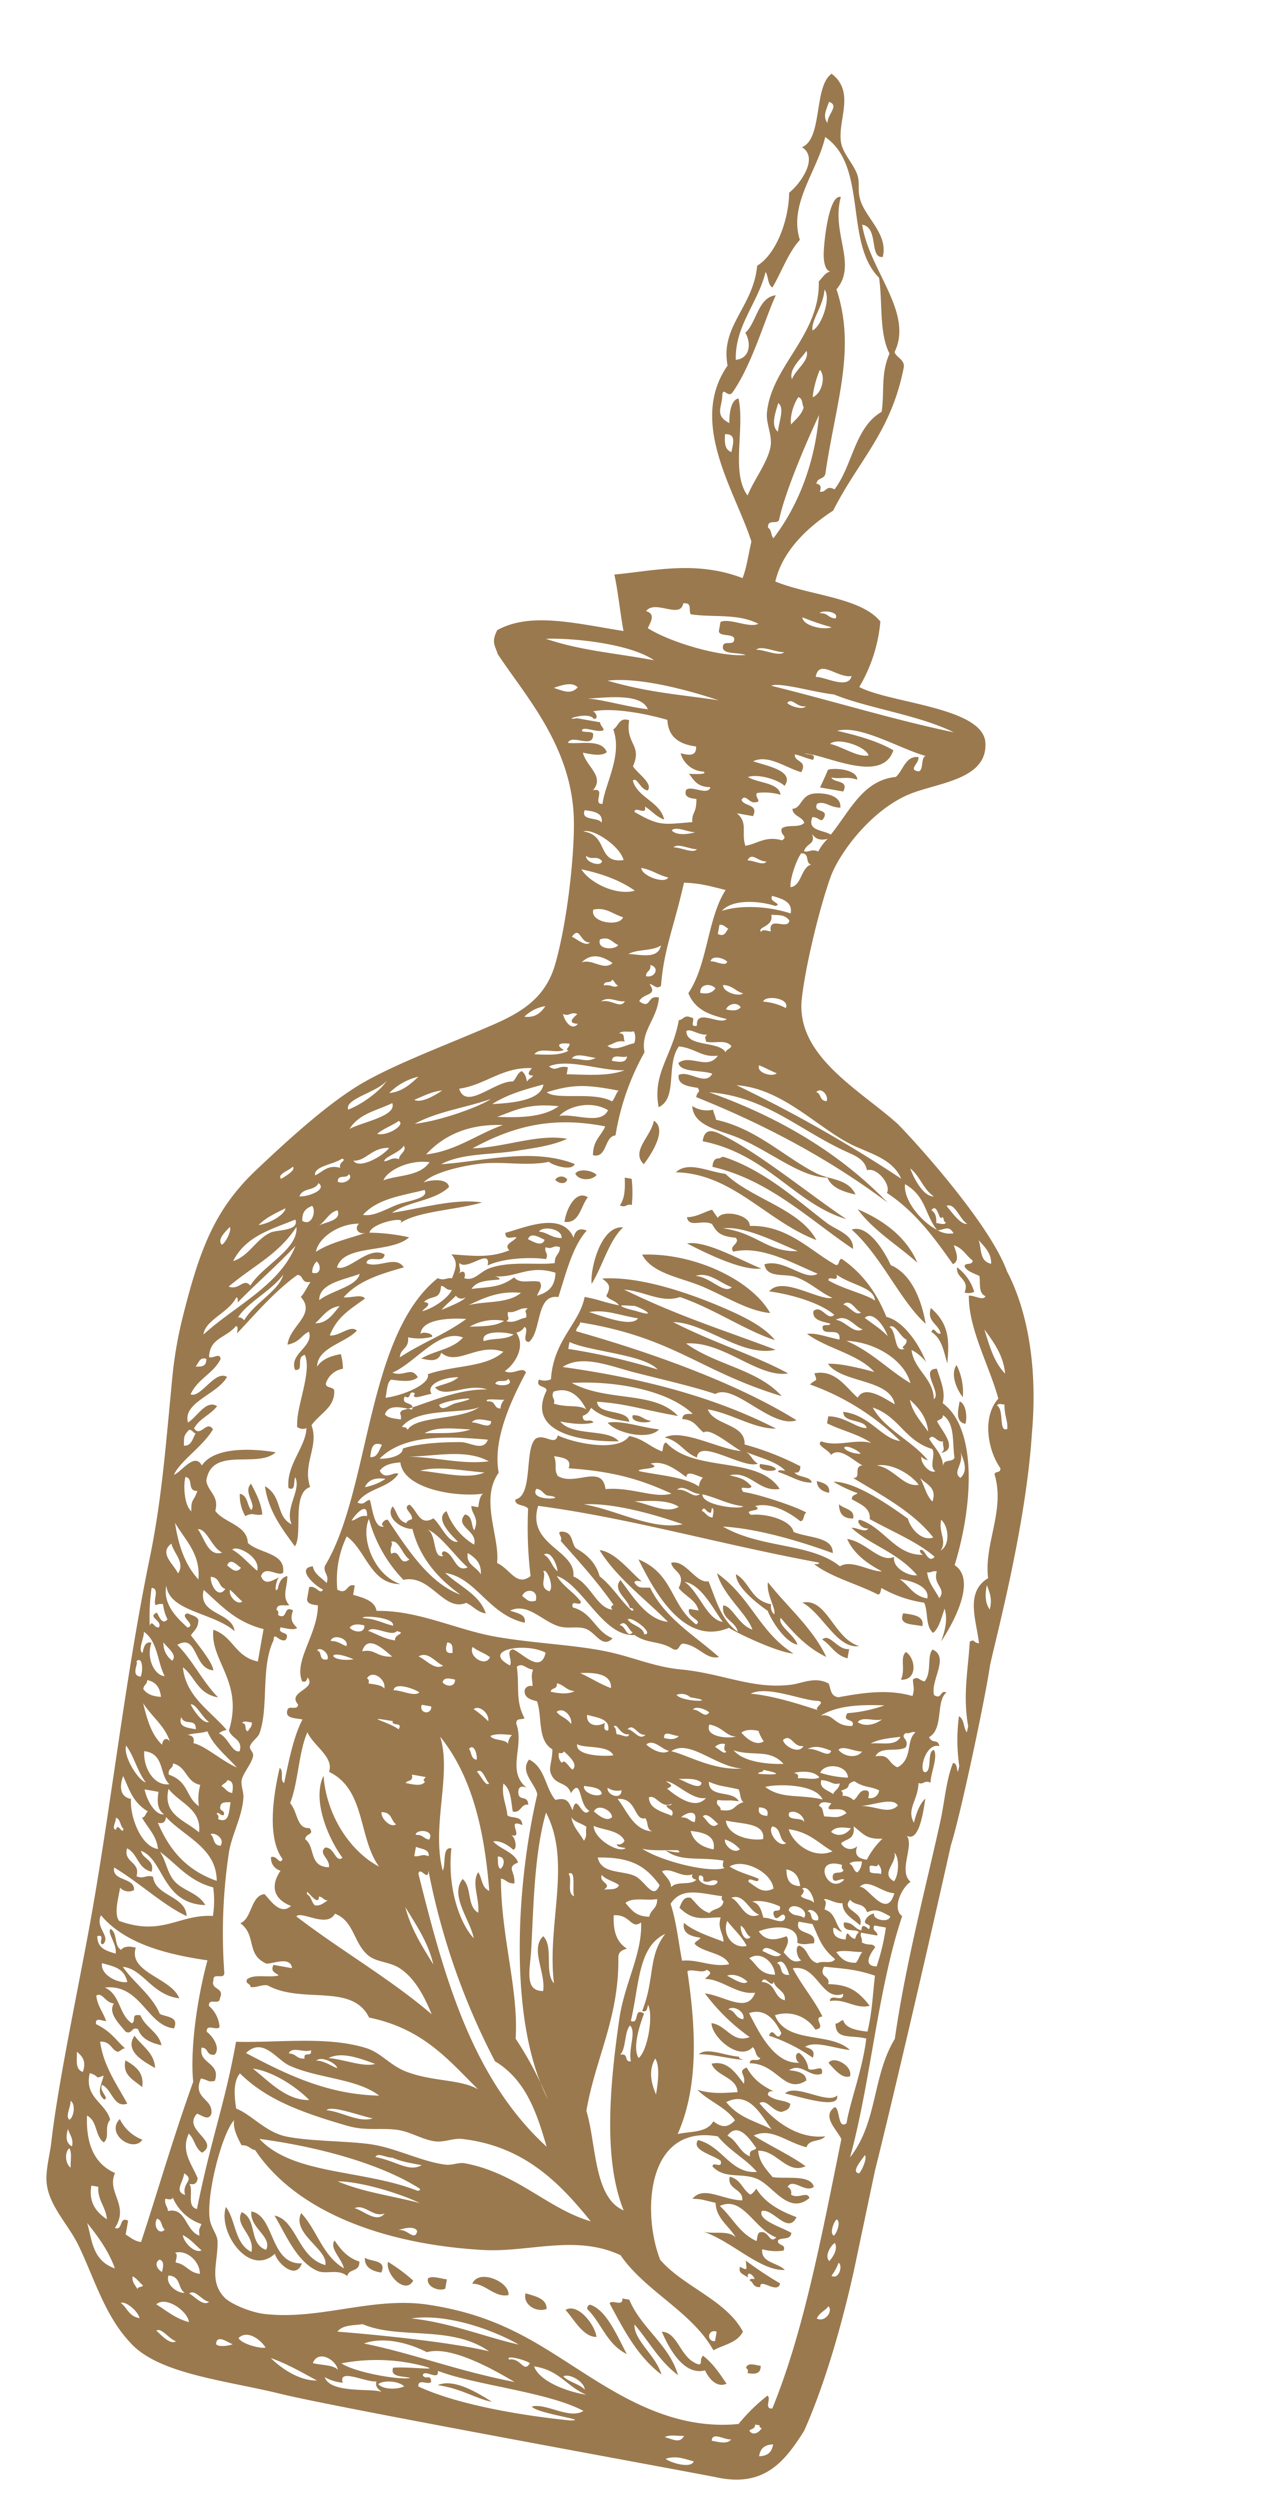 <svg xmlns="http://www.w3.org/2000/svg" width="352.515" height="697.529" viewBox="0 0 352.515 697.529">
  <path id="Path_10612" data-name="Path 10612" d="M239.287,363.924c-2.11-24.423-10.44-37.952-14.681-43.39-7.583-13.247-35.432-34.153-37.533-35.449-12-7.393-31.069-13.662-32.115-29.493-.6-9.033.412-25.387,1.965-34.734,1.191-7.187,8.379-21.614,19.006-27.524,7.5-4.184,19.315-7.585,17.043-17.041-2.319-9.646-28.009-6.18-37.36-9.171a43.181,43.181,0,0,0,2.624-19.01c-6.541-5.693-20.759-3.712-30.806-5.9.5-9.032,6.49-16.695,12.454-22.283,4.563-15.126,12.055-24.238,12.45-42.6.022-2.42-2.426-2.377-3.278-3.929,3.4-11.792-11.019-21.289-15.07-33.426,4.769-.058,3.5,9,7.212,7.867.446-6.727-6.977-10-9.175-15.072-1.132-2.606-.61-4.307-1.968-6.556-1.67-2.748-4.88-4.909-5.9-7.863-2.031-5.873,1.593-14.48-5.9-18.351-4.371,4.371.769,18.246-4.587,21.625,5.3,2.083,1.2,10.348-1.309,13.11,1.254,7.751-.643,17.6-5.249,21.625.965,11.5-7.282,18.368-3.278,28.837-8.128,17.574,8.234,34.189,15.078,47.189-.2,4.576-.056,7.608-.656,10.486-13.671-2.674-25.045,2.426-35.389,5.24,1.96,4.867,3.111,9.229,5.238,15.076-13.547.229-26.576-.762-34.731,5.9-1.125,3.646.192,4.355,1.311,6.552,9.462,10.035,24.673,21.558,28.838,41.289,1.888,8.954,3.344,28.609,1.965,41.285-1.061,9.712-7.092,14.823-14.419,19.661C59.841,285.294,47.436,292.55,38.956,299.5c-8.683,7.12-18.31,19.73-25.562,29.493C3.838,341.865,1.673,353.533.293,372.9a114.61,114.61,0,0,0,0,16.385c1.489,19.371,3.111,34.379,2.616,51.775-.97,34.419,1.555,71.478,1.314,104.86-.148,19.708-.989,44.61,0,60.3.2,3.155-.259,7.721.653,11.143,1.691,6.295,7.989,10.455,11.8,15.728,5.907,8.171,10.615,18.041,19.01,24.248,9.26,7.281,28.124,5.683,43.9,6.752s116.671,1.536,123.87,1.769c13.413.428,17.772-7.587,21.63-17.04,5.484-21.924,6.018-49.945,6.018-49.937,0-.026.026-.779.818-24.97.946-13.065,3.212-51.9,5.08-93.136,1.155-8.322,2.315-41.745,2.018-51.122C239.261,422.007,242.144,389.839,239.287,363.924Zm-6.994-.192c-2.244,1.553-1.766-5.208-3.933-5.9.1-.771,1.2-.553,1.969-.658C230.924,360.536,232.018,361.284,232.293,363.732Zm-3.28-15.076c-3.686-2.644-5.689-6.983-7.861-11.141C224.392,340.6,227.638,343.695,229.013,348.656Zm-9.17-29.495c-3.387-.1-3.312-3.68-4.594-5.894C217.181,314.828,219.376,316.136,219.843,319.161Zm-8.523-9.825c-1.63.728-4.888-2.522-6.556-3.931C207.005,304.063,209.044,308.535,211.321,309.335Zm-7.216-.656c.713.16.451,1.3,1.315,1.309-.2.891-1.64.547-2.625.656-.215-1.532-.666-2.821-1.965-3.277C202.121,304.669,203.626,310.569,204.105,308.679Zm-3.274-5.244c-2.793.6-6.244-3.794-7.861-6.552C196.106,298.551,197.5,301.966,200.831,303.436Zm2.473,9.039c.092.029.184.063.271.091,2.052-.681,2.8-1.9,4.463.048a6.592,6.592,0,0,1-4.463-.048l-.124.048c-.047-.048-.1-.093-.147-.139-4.911-1.569-10.692-6.6-10.989-11.006C198.674,303.75,199.251,308.9,203.3,312.475Zm-36.553-30.012c-2.056.312-1.73-1.762-3.278-1.967C164.437,278.752,167.074,280.773,166.751,282.463Zm10.485,11.144c5.539,1.321,10.765,2.045,13.766,6.55A382.974,382.974,0,0,0,141.2,282.463C154.639,281.057,166.41,291.024,177.236,293.606Zm-46.526-21.627c2.546.194,5.181-1.7,7.2,0-.228.861-1.155,1.027-1.309,1.965-2.394-2.849-11.045.558-11.794-3.929,1.055-.981,3.287.564,5.9,0C129.918,270.871,130.448,271.039,130.711,271.979Zm3.925-9.831c.368-1.553,2.537-2.721,3.933-1.311C137.97,261.979,136.526,262.284,134.636,262.148Zm-1.965-6.556c2.753-.344,3.663,1.149,5.9,1.312C137.444,258.2,132.793,257.48,132.671,255.592Zm-4.587-5.9c.013-1.9,3.7-1.549,4.587-.657C132.391,250.505,129.447,249.307,128.084,249.7Zm2.626,7.208c-.6,1.372-1.939,2-3.935,1.968C126.128,256.172,129.468,255.742,130.711,256.9Zm-1.973-15.071V239.21c1.373-.279,1.741.449,2.625.654C130.794,240.821,130.845,242.4,128.738,241.833Zm0-6.557c2.315-3.771,9.706-4.589,14.423-3.933,2.157-.977-2.193-.77-1.309-2.622,2.924.352,5.926.622,5.894,3.936C141.279,231.724,133.594,232.693,128.738,235.277Zm4.589-15.073c.743-2.687,2.906-.157,5.242-.654C138.085,221.024,134.9,219.806,133.327,220.2Zm16.387-10.488c1.264,1.329,2.635,1.527,4.591.657a13.3,13.3,0,0,0-1.973,3.931c-2-.472-2.385.67-3.929.658C148.664,212.47,151.421,212.476,149.714,209.716Zm1.969,67.507c-.98,1.355-5.674.9-5.243-1.312C148.271,276.257,149.842,276.874,151.684,277.223Zm-7.212-19.011c.2-1.958,7.244-2.314,6.552.661A16.476,16.476,0,0,0,144.472,258.212Zm6.552-39.972c-2.682,1.249-1.572,6.289-4.583,7.208-.576-1.936.166-7.5,1.3-9.83C150.205,215.124,149.176,218.119,151.023,218.24Zm-8.52,15.726c2.268-.232,3.487-.765,5.242.657.128,2.969-6.09-.412-4.585,3.928-1.037.059-2.5-.312-2.622.659C139.056,237.9,143.782,237.25,142.5,233.967Zm33.424-46.533c-2.994.024-.034-2.3-.656-3.931-3.669.262-3.5,4.371-5.243,6.551-8.892,2.472-11.014,11.706-15.072,19.006-2.3-.978-6.774.218-5.9-3.931,2.061-.328,2.682,1.546,3.278-.651.5-2.467-3.479-.457-2.618-3.28,2.206-1.153,3.361.437,6.552,0-.263-3.635-5.443-3.3-7.863-2.621-3.632,1.01-2.74,4.7-5.243,5.243.4,2.007,3.137,1.665,3.929,3.278-1.089,1.751-4.521,1.155-5.894,2.618-.329,2.058,2.257,1.734.655,3.279-4.863-.5-6.577,2.166-9.83,3.276-1.828-3.465-.322-6.537-3.937-8.518h4.587c1.094-3.713-3.086-2.152-3.933-3.932.814-1.992,2.257.708,3.933,0,1.965-.432-.621-1.4,0-2.623a16.439,16.439,0,0,1,6.554-.656c-1.085-3.279-6.659-2.075-9.828-3.276,2.6-1.484,8.568-.721,10.485.655,2.206-4.625-5.838-4.637-9.829-5.242,3.8-2.7,9.246.209,13.759.655,1.247-3.649-2.486-2.318-2.616-4.587,3.062.255,2.174.4,5.245.651.657-1.969-1.465-1.158-2.629-1.309,5.168-1.009,22.777,4.916,24.25-5.239-4.627-1.709-10.357-2.315-16.379-2.621,6.005-2.843,18.051,1.9,25.553,2.621C175.823,183.4,177.484,187.024,175.927,187.434ZM136.6,174.983c1.046-1.837,2.949.919,5.247,0C141.288,176.336,137.288,175.677,136.6,174.983Zm13.763,9.175c1.649-2.223,9.9-1.094,11.145,1.309C158.66,186.566,154.03,184.376,150.368,184.159Zm33.427-9.175c-17.052-.529-34.1-2.687-52.432-3.932,2.031-1.47,12.4-.26,17.693-.656C158.66,172.52,173.341,171.911,183.794,174.983Zm-30.8-10.486c-.342,4-7.453,1.406-9.832,1.966C143.19,161.151,149.08,165.767,152.992,164.5Zm-7.211-15.071c-2.069.316-2.315-1.185-4.585-.66C141.352,147.819,146.586,147.244,145.781,149.427Zm-.655,2.62c-1.948,1.258-8,1.025-8.521-1.313A70.545,70.545,0,0,0,145.125,152.047Zm-11.8,9.171c-1.335,1.508-5.439.239-7.863.656C126.8,160.371,130.912,161.639,133.327,161.218Zm-8.516-30.8c-.888-.638-.848-2.207-1.969-2.617-.69-2.439,2.215-1.285,2.622-2.621.258-7.378,3.158-20.555,5.9-30.8C132.539,108.012,130.006,120.4,124.81,130.415Zm1.965-70.778c2.285,1.887.987,10.256-1.311,11.8C124.539,68.743,127.292,64.1,126.775,59.637Zm0,33.426c-.306,2.314-1.657,3.586-2.62,5.242-.647-1.551-.551-5.225.656-7.865C126.156,90.625,126.119,92.189,126.775,93.063Zm-4.585-7.211c-1.484-2.594,1.623-6.219,2.62-8.522C126.211,79.851,122.658,83.028,122.191,85.853ZM129.4,81.92c1.956,1.386,1.781,6.371-.66,7.865A27.615,27.615,0,0,1,129.4,81.92ZM118.912,7.862c3.195.4-.056,3.825.655,5.9C117.823,12.237,118.519,10.235,118.912,7.862ZM109.076,108.79c-2.052-.352-2.355-2.444-2.614-4.589C109.578,103.489,109.136,106.335,109.076,108.79Zm6.558,11.142c-5.748-5.387-3.955-18.327-7.207-26.215-2.283.843-1.657,5.605-1.315,7.209-4.512-1.364-2.768-4.02-3.278-7.209-.3-2.7,1.653.512,2.629-1.309,4.07-8.632,5.392-22.1,7.208-28.837-4.764,1.351-3.912,8.321-6.558,11.794,2.116,2.378,2.633,6.822-1.309,7.866-1.886-9.342,3.321-16.6,3.933-25.56,1.068,1.118,1.081,3.287,2.625,3.93,1.783-4.764,2.68-10.423,5.239-14.418-4.888-9.256,1.435-19.617,1.968-29.49,13.2,6.031,10.306,28.14,21.629,36.048,2.219,6.733,2.669,15.241,6.549,20.314-1.473,6.06.487,10.562.658,16.386-6.674,5.643-5.3,15.956-9.178,23.6-2.651-.908-2.069,1.421-3.93,1.307.224-1.313-.134-2.049-1.311-1.968-.1-1.849,1.973-1.526,1.969-3.274-.613-19.732,2.511-35.569-5.9-51.119,4.621-7.923-4.271-15.176-3.278-25.557-3.254-.38-2.62,12.044-1.965,16.379.278,1.857,1.091,4.466,2.618,4.589-1.339.622-1.813,2.114-2.618,3.277,2.96,14.859-9,25.6-7.867,38.67.263,3,2.686,5.992,2.624,9.176C119.476,110,116.619,115.308,115.634,119.932Zm5.243-19.006c-2.449-1.249-1.514-5.619-1.309-7.862C121.622,94.063,120.655,98.085,120.877,100.926ZM103.184,152.7c2.582-.832,1.7,1.794,2.618,2.622,6.191-.125,12.86-2.6,19.008-.659-2.253,1.685-8.13-.261-10.487,1.315V158.6c.41,1.554,4.034-.1,4.589,1.308.5,2.468-3.483.455-2.62,3.28.905,1.493,4.555.245,6.549.654-6.921,1.855-21.517.143-28.18-2.623.35-1.592,1.67-4.294-1.313-4.587C95.23,152.912,103.184,157.255,103.184,152.7ZM86.137,177.6c8.484-2.59,22.715-1.324,31.462,0C107.368,177.843,98.363,178.927,86.137,177.6Zm12.454,5.9c-5.826.338-13.12-.507-17.037,0C86.5,182.333,96.031,179.282,98.591,183.5Zm-.654-13.766c-11.521-.089-20.544.919-30.8-.65C74.684,167.483,90.56,166.359,97.938,169.737ZM71.722,182.191c1.615-.91,4.664-2.725,6.554-1.311C76.733,183.182,74.894,182.642,71.722,182.191Zm11.145,16.385c2.687.069,5.343.1,6.547-1.311-2.163-3.4-7.331-.928-11.139-.656.566-2.714,7.028.47,6.552-3.275.113-1.42-2.319-.3-3.274-.655-.423-1.618,4.566-.12,5.9-1.306-.229-.868-1.151-1.039-1.314-1.974H79.59c-4.617,1.591,2.819-2.584,4.587-.651,1.6-.074.143-2.169-.653-1.966,5.3-2.141,14.848-1.985,20.966-1.313.892,4.139,3.85,6.2,9.18,5.905.6,2.779-1.574,2.79-3.934,2.615a6.963,6.963,0,0,0,7.208,3.933c1.435.646-2.718,1.15-3.93,1.309,1.653,1.406,2.832,3.287,6.554,2.625-.226,2.618-5.377.3-6.554,1.965-.3,2.048,1.4,2.094,3.278,1.966.773,4.063-.662,3.728,0,6.554-7.873,2.033-8.725,2.815-16.387,0-.207-1.739,3.675.611,2.624-1.967,2.057.775,3.466,2.213,5.9,2.622-1.881-4.678-8.41-4.7-10.49-9.175.972-1.348,2.535,2.227,4.591,1.966,1.089-2.21-3.694-4.158-5.246-5.9,1.563-6.444-3.186-5.661-3.274-12.454-2.915-.5-2.646,2.173-3.934,3.281,3.829,6.659.368,15.292.656,20.968-2.925.741.4-4.766-3.28-3.273C90.1,204.018,84.416,202.194,82.868,198.577ZM111.7,253.628c2.836.19,1.865,3.469-.655,3.277C110.778,255.328,112.243,255.481,111.7,253.628Zm-6.547-1.967c2.3-1.843,6.406-1.893,8.517-3.932C113.495,251.707,108.835,251.2,105.153,251.661ZM89.415,293.606c6.936-3.559,10.624-4.058,19.661-3.929-.666.854-.636,2.412-1.309,3.273C102.279,291.041,92.424,295.386,89.415,293.606Zm17.7,1.965c-1.192,4.485-8.9,2.46-13.1,3.93C96.048,296.293,102.1,293.625,107.112,295.572ZM36.989,361.766c-.957-4.681,6.163-6.938,9.829-9.177C46.674,356.17,39.737,358.605,36.989,361.766Zm5.9.653c-1.488,2.442-2.526,5.333-5.9,5.9C38.715,366.115,39.821,363.281,42.885,362.419Zm-9.172-13.763c.021-4.136,5.057-8.917,10.487-9.831-1.294,1.627.558,3.338,2.618,1.966C42.394,343.362,37.318,345.269,33.713,348.656Zm18.348-29.495c-2.061-.31-2.561.938-3.933,1.318-.417-1.1,3.837-3.133,4.589-5.244C53.921,316.626,51.786,317.674,52.062,319.161Zm-12.45,2.625c3.47-.434,4.35-4.555,9.176-5.238C47.427,319.239,41.51,323.959,39.612,321.786Zm5.238-8.519c1.456-1.826,3.654-2.9,5.247-4.587C52.384,309.3,47.733,313.523,44.85,313.267Zm-7.861,0c1.86-4.7,6.7-6.411,10.489-9.176C49.422,307.449,40.18,310.7,36.989,313.267Zm1.967,12.449c1.636.848-.692,3.18-2.618,2.626C35.849,326.108,38.749,327.256,38.956,325.716Zm-1.314,10.491c1.728,2.717-2.96,3.787-4.582,5.239C34.885,340,35.323,337.163,37.642,336.208Zm-3.929,18.348a4.3,4.3,0,0,1,.651-3.276C35.8,351.857,36.372,354.937,33.713,354.556ZM44.85,336.208c3.291-5.238,9.868-7.179,15.732-9.834,1.666,2.125-3.756,3.638-6.556,5.246C51.111,333.293,47.97,336.247,44.85,336.208Zm3.938-10.491c.713-3.006,6.127-6.965,11.794-7.207C58.622,322.885,52.841,323.44,48.788,325.716Zm10.481-9.169c4.1-6.391,10.481-10.5,19.666-11.8C72.235,308.537,67.338,314.125,59.268,316.547Zm-4.583-7.868C60.249,304.2,67.9,301.8,74.343,298.192,71.932,300.634,61.8,306.581,54.686,308.679Zm22.284-5.9c4.087-2.295,7.658-5.371,16.379-5.9C89.678,300.638,83.493,301.88,76.97,302.784ZM75,299.5c3.622-3.37,8.348-5.642,13.11-7.862C88.255,296.166,80.335,298.276,75,299.5Zm19.013-11.794v-1.964c-2.862-.2-2.919,1.936-5.243.653,4.876-3.247,14.968-1.2,20.97-2.624C105.679,286.27,99.668,286.814,94.009,287.707Zm5.242-61.6c-7.329,2.288-5.255-6.2-12.45-5.9C89.24,218.744,97.6,222.428,99.251,226.1ZM86.137,214.3c2.827-.2,5.294-.049,5.247,2.622C90.284,215.407,85.516,217.555,86.137,214.3Zm7.211,13.107c.213,1.739-4.542,1.229-4.583-.653C90.618,227.794,91.546,226,93.348,227.411Zm10.485,6.555c-4.788,2.327-12.708.1-15.728-3.275C93.5,230.874,99,231.687,103.834,233.967Zm8.527-5.245c-.621,2.014-7.32.891-7.871-1.31C107.584,227.38,109.46,228.565,112.361,228.721Zm-1.315-13.1c.909-1.495,4.564-.244,6.554-.655C116.051,215.768,112.668,216.913,111.045,215.618Zm-4.583,49.15c-.809,2.563-3.854-.042-6.558,1.316C101.641,263.978,104.543,265.579,106.462,264.768ZM96.626,249.04c2.371-1.322,3.171.066,5.247.657C101.378,251.249,96.1,252.086,96.626,249.04Zm-3.278-7.863c3.365-1.319,5.26.223,8.525.656C101.47,244.7,92.9,244.956,93.348,241.177Zm10.485,19.66c-1.134,1.116-1.713-.1-3.929.656-.2-1.512,1.894-.728,1.969-1.968C102.73,259.758,102.9,260.679,103.834,260.837Zm-2.618-5.9c-2.1,2.636-5.777-.3-8.518,1.308C94.775,253.28,97.795,253.311,101.216,254.939Zm0,26.87c-2.266,1.561-2.87.937-6.554,1.311C95.459,281.3,98.687,281.9,101.216,281.809Zm-7.207-31.453c-.948,1.531-3.9-.423-5.243-.659C90.459,246.092,91.3,251.033,94.009,250.356Zm0,20.311c-.681.907-2.657,3.118.653,2.624-1.358,2.415-3.835-.1-4.587-1.97C92.076,271.8,92,270.192,94.009,270.667ZM105.8,281.809c-.237-2.2,2.84-1.093,3.933-1.967C109.8,281.873,107.755,281.794,105.8,281.809Zm-1.969-3.936c1.5-.681,2.328-2.042,4.593-1.962-.7-.612-.209-2.417-1.965-1.967.658-1.084,2.783-.708,3.925-1.311a4.266,4.266,0,0,1,.658,3.278C108.891,276.646,106.1,279.326,103.834,277.873Zm8.527-57.669c.908-1.5,4.557-.245,6.552-.654C118,221.042,114.349,219.791,112.361,220.2ZM92.04,281.155c-2.537-.89-1.685-1.886,1.309-1.968.143,1.12-1.117,1.7,0,1.968-2.157,1.777-5.714,2.15-9.172,2.617C85.291,281.4,90.028,282.638,92.04,281.155Zm-7.212-11.14c-.9,2.152-2.336,3.775-5.238,3.929A10.735,10.735,0,0,1,84.828,270.016Zm-.651,17.692c-.4.612-1.522,2.417.651,1.971-.228.854-1.147,1.027-1.3,1.962-.514-.661-.414-1.636-1.969-2.624-1.151.6-1.2,2.3-1.964,3.276-4.935.607-11.451,10.374-14.423,4.592C72.248,294.569,75.878,288.8,84.176,287.707Zm-30.8,14.416c2.274-1.435,4.322-3.1,7.207-3.931C58.84,299.927,55.412,302.8,53.375,302.123Zm0-6.551c-1.856,2.51-3.79,4.952-7.211,5.9A16.767,16.767,0,0,1,53.375,295.572Zm-8.525,2.62c-.963,2.76-5.467,7.63-9.167,9.83C34.081,305.227,42.936,301.817,44.85,298.192Zm-8.512,23.594c1.685.158-.905,1.13,0,2.619-3.654-.368-4.6,1.966-6.56,3.279C28.868,325.224,34.548,323.734,36.338,321.786Zm-5.247,7.865c2.761,1.366-2.161,4.273-4.589,4.586C26.912,331.591,30.448,332.068,31.091,329.651Zm-2.625,11.14c-.583-2.768.673-3.7,1.969-4.583C31.858,337.246,31.471,342,28.466,340.791Zm-5.243-14.417c1.136.755-1.663,3.1-2.618,3.932C19.162,329.24,22.585,327.52,23.224,326.374Zm0,11.8c.2,1.743-3.694,5.027-6.551,5.9C18.353,341.6,20.856,339.95,23.224,338.172Zm3.278,2.618c1.6,2.771-3.69,3.517-5.9,4.588-3.9,2.44-4.993,7.676-9.176,9.831C13.71,347.661,20.476,344.6,26.5,340.791Zm.656,1.967c1.618,6.022-7.321,12.158-9.83,18.352-2.248-1.923-2.849,2-5.9,1.31C17.39,355.334,23.574,351.161,27.158,342.757ZM8.805,346.036c.827.446-.25,4.509-1.309,5.244C5.807,349.965,8.171,347.189,8.805,346.036Zm5.247,19c.634.021.506.807.655,1.311,3.27-4.946,9.042-12.1,13.106-18.348-2.362,11.619-13.994,19.646-20.968,28.835C6.533,372.8,12.713,369.611,14.052,365.039Zm11.8-8.518c-.384,4.647-6.577,9.144-8.521,14.419-.529-.453-1.794-1.018-1.965,0C16.611,366.5,23.241,361.785,25.848,356.521ZM8.805,383.394c.451,2.2-1.1,2.4-2.614,2.618C6.958,385.04,6.753,383.084,8.805,383.394Zm3.282,42.6c-2.406-1.475-3.54-7.158-3.282-9.173,2.4,0,.965,3.843,3.933,3.273C12.3,423.246,11.338,422.459,12.087,425.99Zm5.241,18.352c-4.463-3.4-7.207-8.524-9.172-14.418C11.737,434.2,16.681,437.123,17.328,444.342ZM8.156,527.573c7.681,2.937,15.482,8.052,22.279,9.833-1.222-5.548-9.614-3.931-11.145-9.177-2.063-.322-2.313,1.182-4.583.657.513-4.227-4.367-3.067-3.933-7.211,3.342,1.026,3.771,4.972,7.863,5.242.384-3.439-3.107-3.009-3.93-5.242,6.8,1.289,8.328,13.513,20.317,11.8-2.59-3.143-6.97-2.784-9.832-5.245-2.332-2.007-3.141-5.139-5.247-7.208,5.306,2.559,9.142,6.588,16.392,7.208a27.406,27.406,0,0,1,1.3,7.863c-9.4,1.087-12.83,8.145-25.555,5.9-1.725-1.771-1.3-5.687-1.313-9.174a3.207,3.207,0,0,0,3.933,0C14.4,529.189,8.1,531.551,8.156,527.573Zm9.172-37.354c-.957-.94-2.078-.5-1.965,1.306-3.212-2.114-5.159-5.746-7.207-10.483C11.079,484.233,15.211,486.214,17.328,490.219ZM7.5,477.111c-.084-1.178.8-1.383.66-2.623,2.769.068,3.912,1.764,4.582,3.934C10.236,478.737,8.555,478.234,7.5,477.111Zm6.556-9.178a5.969,5.969,0,0,1-3.278-4.587C12.051,464.6,15.376,466.13,14.052,467.933Zm5.238,34.082c-4.171,1.32-8.044-3.3-8.516-7.864C16.55,493.834,15.98,499.869,19.29,502.015Zm15.074,7.209c.109-.762-.141-1.168-.651-1.311.288-.974.835.256,1.969,0,.354-1.453-1.256-.934-1.318-1.967-.192-1.727,1.373-1.691,2.625-1.965C36.912,506.523,37.782,510.016,34.365,509.224Zm1.973,7.208c-2.248.277-1.973-1.961-3.278-2.621C33.34,512.939,37.331,513.854,36.338,516.432Zm-2.625-16.384c.231-.862,1.151-1.031,1.311-1.962,1.843-.1,1.888,1.6,1.965,3.273C35.358,501.462,34.961,500.328,33.713,500.048Zm-9.829-10.485c.117-1.43-.542-2.086-1.969-1.968,1.552-.85,3.712-1.092,5.243-1.965,2.376,3.739,6.436,5.8,9.832,8.522C32.425,493.017,27.32,489.725,23.884,489.563Zm-2.625-10.49c1.326-.633,3.885,3.091,5.9,3.934C25.63,483.853,22.487,480.713,21.259,479.073Zm2.625,6.556c-2.407,0-5.063.257-4.594-2.622C20.672,485.384,23.376,482.379,23.884,485.629ZM19.29,496.117c4.051.319,4.318,4.419,8.523,4.588a14.241,14.241,0,0,0,.653,5.9c-4.124-1.824-3.84-6.229-9.829-7.209C18.1,497.542,19.562,497.7,19.29,496.117Zm10.487,17.694c-4.326-2.659-10.966-3.013-10.487-10.487C22.912,506.7,29.393,507.207,29.778,513.811Zm-13.105-9.174c.012,2.825.638,5.037,2.618,5.9-2.364.811-5.558-3.165-6.552-5.9Zm3.273,6.55c6.118,4.595,15.395,6.026,17.043,15.076-9.215-1.493-14.79-6.623-19-13.107C19.412,513.274,20.068,512.62,19.946,511.187ZM36.338,481.7c.2-.894,1.636-.545,2.618-.658.276,1.372-.448,1.737-.658,2.623C37.064,483.588,37.848,481.5,36.338,481.7Zm1.3-17.7c-6.569-.2-7.895-5.649-13.759-6.555.542,8.7,10.857,12.756,9.176,26.871.924,2.13,4.358,1.757,3.929,5.242-2.016.837-3.846-3.363-6.554-3.933A4.654,4.654,0,0,1,32.4,484.32c-5.527-4.525-12.87-7.224-15.072-15.074,3.891,2.011,5.243,6.551,11.139,6.551-5.1-3.628-8.642-8.829-13.759-12.452,5.068-4.237,5.531,5.83,11.141,5.245-.664-2.188-5.251-6.1-7.863-8.521.547-1.415,1.693-2.232,1.3-4.588-.549-.972-2.11-.944-3.274-1.307-2.569,1.157,3.224,2.768.656,3.931-2.144-1.467-7.97-4.62-7.867-10.488,2.182,7.027,14.015,5.045,20.972,9.176-1.548-5.223-10.961-2.58-10.487-9.832,5.415,3.327,10.208,7.269,18.352,7.867ZM26.5,445.653c1.377.807,2.558,1.811,3.933,2.62C29.438,449.651,26.361,447.582,26.5,445.653Zm-1.309-11.141c.98-1.558,8.171.633,7.867,4.587C30.361,437.644,28.225,435.627,25.193,434.512Zm3.274,4.587c-1.051,1.893-2.447.792-3.927,0C25.064,436.682,27.232,438.557,28.466,439.1Zm-3.274,6.553c-1.48,3.236-4.433-.5-4.587-2.62C23.3,442.734,23.061,445.377,25.193,445.653ZM14.708,430.577c2.428-.662,4.743,4.425,7.863,5.243C18.848,437.78,16.843,432.389,14.708,430.577ZM11.43,443.685c-1.657-2.392-6.319-4.568-3.274-7.865C9.32,438.429,12.927,440.4,11.43,443.685Zm-2.625,9.179a12.344,12.344,0,0,0,1.969,3.931c-1.16,2.15-2.657-.764-3.278-1.313-2.552,1.765,2.031,1.843,1.309,3.931-1.221.627-2.189-1.961-2.614,0a57.33,57.33,0,0,1-1.316-10.483c2.383-.2.878,3.493,1.969,4.585A3.051,3.051,0,0,1,8.805,452.863Zm-3.929,8.517c4.356,1.988,5.1,7.57,7.863,11.142-2.447.463-6.022-3.578-5.242-8.518-1.843-.093-1.89,1.6-1.969,3.276C4.048,466.583,5.278,463.16,4.876,461.381ZM4.223,469.9c1.379-1.967,2.372,1.941,1.969,3.935C3.208,474.152,5.115,470.056,4.223,469.9Zm1.3,23.592c2.8,2.658,4.341,6.588,7.211,9.176C10.445,502.457,5.115,496.445,5.527,493.493Zm.664,8.523c2.176,3.026,3.72,6.69,8.516,8.521-.564.529-.389,1.792-1.313,1.966,2.026,2.56,4.918,4.256,5.9,7.862-4.928.147-9.441-7.882-9.825-12.452C7.379,507.958,5.408,506.486,6.192,502.015Zm0,11.8c1.533.207,1.462,2.029,2.614,2.621.2,2.048-1.892-1.668-1.96.655C5.418,517.2,6.541,514.762,6.192,513.811Zm1.3,79.955c1.5.546,1.794,4.027.66,5.244C6.674,598.521,7.9,595.331,7.5,593.766ZM6.845,580c1.694.924,3.124,2.118,2.62,5.244C7.15,584.933,7.313,582.162,6.845,580ZM8.156,601.63c.683,1.5,2.044,2.323,1.96,4.589C8.431,605.72,7.842,604.129,8.156,601.63Zm1.309,5.243c1.034,1.151.876,3.5,1.309,5.244C9.211,611.483,8.231,608.3,9.465,606.874Zm8.521,19.662c3.733,3.253,7.286,6.693,9.827,11.141C21.092,636.574,20.125,630.712,17.986,626.536Zm-.658-10.484H19.29c.389,3.76,3.124,5.178,3.933,8.518C19.92,623.067,17.352,620.832,17.328,616.052Zm8.521,10.484c3-6.925-4.121-9.367-2.625-15.075-6.018-1.474-9.413-6.43-10.485-14.421,3.186.973,3.1,5.2,5.9,6.556,1.51-1.858-.718-4.063.653-6.556-2.08-4.468-8.275-4.824-7.861-11.793,3.161.329,1.364,1.547,3.933,0-.218,2.928-1.151,5.174,1.309,6.555,1.488-.7-1.882-1.989-1.309-3.932,2.977.7,4.333,5.9,7.861,3.932-3.86-4.872-8.35-9.122-10.485-15.731,2.958-.551,3.274,1.531,5.247,1.967.861-.231,1.032-1.156,1.96-1.31-2.736-1.631-4.655-4-9.172-5.244-.662-1.971,1.461-1.162,2.62-1.313-1.189-2.307-3.186-3.8-3.929-6.55,1.514-1.328,2.8,1.565,5.243,1.309-1.356,2.916,2.635,5.487,4.583,7.208,2.024.49,1.26-1.8,3.28-1.311,1.226,2.271,3.839,3.151,7.207,3.277-1.339-3.463-5.431-4.179-7.207-7.207-2.932.043-.835,1.5-1.965,2.621-4.117-1.781-4.484-7.314-9.176-8.52,9.646-2.816,13.451,8.442,20.97,7.863.88-3.5-2.526-2.716-4.587-3.276-3.084-4.778-8.533-7.194-12.45-11.143,5.541-.51,9.371,6.348,17.037,5.9-3.169-5.251-15.365-4.569-14.414-11.8-1.886-.137-3.332.166-3.933,1.316-2.259-.809-1.677-4.444-3.936-5.246-.786,1.256,2.605,3.926,2.622,6.555-2.42-.351-5.26-.372-5.894-3.934,2.328-1.017.393,2.225,1.96,1.968,1.911-2.6-2.968-4-1.96-7.865,7.391,6.126,18.147,7.632,31.453,7.207-.967,10.642-.568,24.829,1.969,34.08-2.915,17.1-4.525,32.625-6.554,46.53-2.035.066-3.131-.8-4.587-1.309v-3.933C26.3,623.055,28.313,627.034,25.848,626.536ZM9.465,554.443c3.716.349,6.285.349,7.863,3.933C15.12,559.251,9.535,557.883,9.465,554.443Zm32.767,53.738c3.462,1.44-.3,2.621,1.309,5.9C40.291,613.611,42.4,610.757,42.232,608.182Zm7.211,13.109c-.459,2.02-.459,1.262,0,3.279-4.179-.717-5.018-7.229-9.831-5.242-.284-1.25-1.41-1.649-1.314-3.276.929.053,1.856.109,1.969-.659A13.3,13.3,0,0,0,49.443,621.29Zm-5.243,11.8c-.059-1.037.312-2.5-.66-2.621,3.129-1.583,7.417,1.307,7.867,4.585C48.2,635.2,47.291,633.059,44.2,633.091Zm3.928,7.861c-1.077.606-5.676-.848-5.243-3.93C46.368,636.595,46,640.026,48.128,640.952ZM44.85,625.224c2.381.681,3.946,2.172,5.9,3.279C49.029,629.753,45.492,627.237,44.85,625.224Zm-8.512,15.727c-.166.715-1.3.447-1.313,1.313-.769-.985-1.894-1.6-1.965-3.281C34.418,639.371,35.174,640.365,36.338,640.952Zm-5.247,5.9c1.26-.789,5.133,1.389,5.9,3.275C33.893,650.164,33.16,647.839,31.091,646.854Zm5.9-24.907c1.542.21,1.467,2.031,2.622,2.622C38.448,626.52,36.116,624.191,36.989,621.948Zm2.622,11.143c1.431.094,1.409,1.651,1.309,3.271C39.586,635.888,38.243,634.4,39.612,633.091Zm2.62,19.659c1.222-1.175,3.932,1.714,5.9,1.966C46.7,656.109,43.611,653.589,42.232,652.75Zm-1.311-7.211c2.24-2.921,9.065.41,9.832,3.281C46.722,648.477,44.087,646.745,40.921,645.538Zm8.523-4.586c1.418-1.583,3.825,1.381,5.9,1.313C53.851,643.919,51,641.4,49.443,640.952Zm9.825,12.455c-.2-2.791,3.5-.668,4.589-.657C63.115,653.38,59.531,654.462,59.268,653.406Zm5.9-2.623c2.1-2.909,6.436-.367,7.87,1.311C71.977,652.682,66.275,652.329,65.167,650.783ZM75,654.716c5.044.859,9.328,2.475,13.77,3.929C83.656,659.68,77.762,656.668,75,654.716Zm65.542-11.141c-1.414-1.266,5.012-.629,5.9,0C145.2,646.73,143.75,642.388,140.538,643.575Zm2.622,5.9c-17.154-.35-28.829-2.889-43.256-3.276,4.755-2.805,12.006-2.432,17.695-.659C123.762,642.542,136.376,646.9,143.16,649.474ZM111.7,637.022c8.756-2.983,21.938-1.189,30.8,1.963C133.7,638.651,122.316,636.229,111.7,637.022Zm22.935,5.243c-11.777-.639-32.049.945-42.6,1.966,1.113-2.166,4.113-2.441,6.552-3.28C109.5,643.488,122.829,636.813,134.636,642.265ZM94.009,654.716c-1.41-1.215-4.8-.443-7.208-.655C87.589,650.025,93.033,652.011,94.009,654.716Zm-3.278,2.623a12.3,12.3,0,0,0,5.243.656c-2.035-3.827,6.184-1.187,9.18-1.97-.117,1.642,1,2.053,1.959,2.62C104.188,658.022,93.133,661.688,90.73,657.339Zm15.072-.658c1.119-1.408,5.469-1.915,7.211-.656C111.571,657.114,107.65,658.051,105.8,656.681ZM94.662,652.75a51.89,51.89,0,0,1,22.282-3.276c6.511.509-3.316.759-7.867,1.966-.434,2.841,3.05,1.765,5.247,1.967C111.522,654.586,98.788,654.594,94.662,652.75Zm65.538,4.589c-13.577,1.007-31.643,1.14-43.256-1.967-.626-2.372,2.831-.666,3.274-1.965-.588-2.208-1.459-.08-2.618-1.312.012-1.955,4.858.925,3.931-1.965,10.974,2.133,31.144.436,41.943,3.932-3.353,3.122-10.761-.427-14.419,1.311C150.786,657.072,166.23,656.294,160.2,657.339Zm-12.454-13.107c7.22-.224,9.973,4.011,15.728,5.242C158.948,649.623,150.156,648.375,147.745,644.231Zm8.521,1.307c1.664-1.19,6.03.5,6.552,2.624C161.1,646.832,157.993,646.871,156.266,645.538Zm32.111,17.7c2.565-1.4,4.839-.965,7.867-.653C195.768,664.816,189.838,664.057,188.377,663.235Zm-1.3-5.9c1.142-1.036,3.492-.873,5.242-1.314C191.576,658.555,189.112,657.4,187.073,657.339Zm13.106-1.314c-.4-2.581,3.6-.77,5.242-1.309C204.752,656.231,202.407,656.072,200.178,656.025Zm9.834-4.585c.417-.666,1.5-.676,1.309-1.966h1.311c-.122.56.25.62.653.656C212.807,651.461,211.308,652.806,210.012,651.44Zm3.929,6.555c-.075-2.479,1.279-3.524,3.274-3.933C217.293,656.537,215.933,657.586,213.941,657.994Zm7.212-91.1c-.748,30.363-1.164,55.411-5.9,77.334-2.372.627-.666-2.83-1.965-3.28a49.6,49.6,0,0,0-6.556,9.178c-15.553,4.354-29.972-.421-41.943-5.244-15.723-6.33-27.757-13-49.152-12.453-15.725.408-29.042,9.584-44.565,10.486-3.842.224-9.761-1.1-11.8-2.621-5.084-3.8-3.4-9.393-4.583-15.073-.41-1.942-2.486-3.335-3.278-5.9-2.052-6.641-.748-23.939,1.967-28.177-.019,2.133,1.57,4.429,3.276,6.548,2-.476,2.389.67,3.931.658,14.983,15.568,41.4,19.491,67.5,16.381,12.646-1.5,24.624-8.835,38.018-5.245,8.544,8.714,22.424,12.089,30.142,21.628,2.516-2.069,6.089-3.089,7.207-6.552-6.1-7.875-18.514-9.451-26.215-15.727-7.235-11.771-10.513-36.707,9.836-36.7,4.145,3.505,9.142,4.983,12.446,7.864-7.086,1.842-10.727-5.431-17.688-5.9-1.548,3.1,4.788,3.331,7.207,4.592,1.017,2.322-2.227.39-1.965,1.964,4.121,3.058,8.388.07,13.106,1.309,4.6,1.212,10.289,8.448,15.072,2.621-1.046-1.839-2.953.92-5.238,0a1.8,1.8,0,0,0-1.314-1.965c1-2.873,5.2.988,7.208-1.314-1.627-3.258-7.885-.758-11.8-.651-2.11-1.815-4.438-3.424-5.239-6.556,5.132-1.018,9.072,5.237,13.766,1.966-4.634-2.262-10.646-3.839-15.73-5.9,4.4-3.142,9.219.2,15.07.656.316-2.523,3.641-2.041,4.587-3.93-6.509,1.951-13.737-.89-19.657-5.9,1.727-1.689,3.968,1.679,6.549,1.309.963-.568,2.08-.98,1.969-2.618-1.845-.878-4.087.061-6.554-1.313-.241-1.115.51-1.235,1.312-1.309-3.588-1.145-5.832-2.113-8.523-5.245-2.522,1.569.3,1.935,0,4.587-2.868-2.688-5.693-5.656-9.825-3.931,1.809,3.213,7.611,2.433,8.516,6.556-3.392.752-6.511,1.79-11.141,1.309,3.575,2.542,8.8,3.43,11.8,6.555-1.653,2.413-3.159,2.7-5.9,1.308-1.221,3.582-5.823,3.792-9.176,5.245,3.637-14.729-.5-31-5.238-45.221,1.226-.954,4.341-.027,5.238-1.311,2.193.592.572,1.465,0,2.621,4.346-.923,9.631,2.883,14.419,1.309-1.106,6.225-8.083,2.369-13.763,2.627A55.618,55.618,0,0,0,191,543.3c-4.438,2.671-6.953-2.207-11.145-1.966.758,3.89,9.614,9.226,12.458,4.586,1.151.594,1.081,2.413,2.618,2.621-.182,1.353-2.9.158-2.618,1.964,7.588-1.326,11.019,6.977,16.383,1.97-.45-1.956-2.612-2.2-5.247-1.97,3.024-2.9,6.157,1.241,9.181-.648.019-3-2.3-.036-3.934-.657a6.672,6.672,0,0,0-3.278-3.934c-1.544.175-.4,2.9.654,2.622-6.744,1.8-12.52-6-16.384-11.141,4.651-2.5,8.025,1.445,9.828,3.93-.675,3.19-2.6-1.875-3.274,1.309a46.723,46.723,0,0,1,13.112,3.935c.446-2.2-1.1-2.394-2.627-2.62,2.319-2.272,8.213-.97,12.45-1.315-6.306-4.156-17.657,1.571-22.278-5.9a9.71,9.71,0,0,1,11.8,1.965c3.282-1.04-1.627-3.066,1.314-3.932-3.141-4.288-7.273-7.583-10.493-11.8,6.594-2.408,9.372,7.816,15.078,4.591.632,2.6-3.662.27-3.276,2.621,3.812-1.523,7.649,1.036,11.141-.653-4.245-3.891-7.216-4.72-12.45-3.933.31-2.494-3.037-1.333-1.973-4.588,5.565-.4,8.813-.865,14.423,0,.275,5.181.993,9.93.656,15.727-3.259.2-6.236.117-7.211-1.966-.861.235-1.036,1.158-1.965,1.312.846,4.547,4.574,2.319,9.176,2.62.5,8.6-1.41,18.247-1.314,24.25-2.125,2.082-2.349-3.3-3.929-3.931C214.366,561.556,219.688,564.614,221.153,566.9Zm-151.395,3.93c-2.272.526-2.518-.975-4.591-.656.4-2.218,4.412-.831,5.9-1.966C71.876,570.331,68.945,568.71,69.758,570.828Zm-3.929,2.623c8.326,2.228,19.208.252,26.211,3.929-14.156,2.157-26.063-1.168-38.665-5.241C57.264,566.822,62.077,572.447,65.829,573.451Zm13.105-1.966c1.3,1.237-3.594-1.278-5.9-.657C74.225,569.261,78.142,570.481,78.934,571.485Zm-2.622-1.966c3.186-2.447,8.437-1.5,13.1-.656C86.351,570.384,80.469,569.088,76.312,569.519Zm15.072,14.419c-3.712,1.946-8.809-.354-13.108,0C79.3,582.236,87.813,583.871,91.384,583.937Zm-18.348-1.968c-6.347,1.313-12.3-3.421-17.042-5.9C62.034,575.857,69.271,579.253,73.036,581.969Zm11.792,5.242c5.317.56,8.984-1.088,13.763-1.31,3.754-.175,7.6,1.539,11.145,1.31,2.548-.161,4.775-1.822,7.208-1.965,17.18-1.014,28.619,7.052,39.322,16.384-12.411-1.338-22.523-9.659-37.354-9.829-1.815-.02-3.412,1.208-5.242,1.311-6.7.369-14.489-2.188-21.63-1.963-6.353.189-17,2.182-23.6,1.963-5.881-.2-10.586-4.363-15.07-5.243-.805-2.48-2.33-6.986-.658-9.832C60.761,583.528,69.929,585.642,84.828,587.211Zm-24.9-79.957c-3.53.959-4.043-3.967-6.55-5.9,1.247-5.964-.145-14.564,1.311-20.316,2.272,3.423,8.57,5.516,7.861,9.832C73.5,493.9,73.771,507.615,80.9,514.468c-8.612-2.749-16.94-11.453-19.661-22.285-2.061,7.206,4.309,17.017,9.176,21.629-1.681,1.849-2.657-2.552-5.247-1.964-1.715,2.046,2.005,2.847,1.973,5.24-5.635.829-4.625-4.99-7.871-6.551C59.153,508.679,61.733,509.007,59.924,507.255Zm-6.55-49.149c.577-1.374,3.658.211,3.276,1.964C54.06,460.912,55.064,458.161,53.375,458.106Zm67.5-2.625c2.088.1,2.885,1.489,5.242,1.313-1.488,1.132-3.842,1.4-6.552,1.311C119.575,456.8,121.355,457.271,120.877,455.481Zm98.3-3.276c1.176.083,1.384-.8,2.624-.653-2.349,2.618.632,7.452-3.276,10.485-3.139-.824-2.482-3.32-6.556-1.967.83-3.1,5.746-2.114,7.871-3.931C220.563,453.6,217.52,453.8,219.18,452.205Zm-1.965,59.642c.083-1.177-.8-1.386-.655-2.623h4.594c-.013-1.3-1.79-.835-1.309-2.622h3.274a61.174,61.174,0,0,1-.656,11.142c-4.149.62-2.119-3.652-1.309-5.242C220.014,511.379,219.429,512.605,217.215,511.847Zm.66,2.621c-.673.859-.647,2.414-1.315,3.277-3.235.618-4.446-.8-5.9-1.97C212.44,514.715,215.5,514.93,217.874,514.468Zm1.305-11.143a3.333,3.333,0,0,0-1.965,1.969c-.809,2.122,2.123.5,1.314,2.62-.609-.4-2.417-1.526-1.969.654-2.142-.037-2.5-1.862-5.238-1.313.1,3.169,3.645.934,4.585,1.969a3.069,3.069,0,0,0-.656,1.963c-1.843.258-2.789-2.981-2.618.66-2.449.259-3.85-.528-3.934-2.623,1.177-.083,1.384.8,2.623.654-2.289-1.427-2.578-4.855-5.9-5.24-.056-1.039.312-2.5-.655-2.622.145-.937,3.261.608,5.246,0,.613,3.095,3.679,3.74,5.894,5.239.741-4.016-6.2-3.1-3.933-6.549,1.755,1.6,3.82-.017,5.242,2.619,2.411-1.576,3.7-.919,6.556,0C223.822,505.214,219.13,505.214,219.18,503.324Zm-17.693,16.388c-2.2,1.388-3.4.061-5.243-1.317.32-1.488,1.3-3.344,0-4.584-2.74,1.593-5.39,2.533-7.867,0,3.158-2.018,10.865-4.271,11.141,1.309,2.131.381,3.049-.447,4.587-.653.484-3.977-5.9-1.094-5.239-5.244H202.8c2.725,3.93,3.541,5.957,7.867,8.521-.534,1.642-3.457.91-4.589,1.967-3.02-.26-3.086-3.469-5.9-3.937C198.922,516.243,200.31,519.518,201.487,519.712Zm-38.669-9.176c2.208-5.239,7.557-4.312,13.765-4.59-.1.763.141,1.166.653,1.308.03,2.435-2.46,2.35-3.278,3.932-2.7-.353-4.062-2.048-5.9-3.274-2.06-.094-2.248,1.682-2.62,3.274,4.766,3.254,7.224,1.407,11.794.66-.4,3.238,1.49,4.192,1.969,6.548-4.192-.834-8.633-1.414-11.794-3.275-.017,2.855,2.272,3.408,5.238,3.275-.229.866-1.146,1.035-1.3,1.97,2.748,2.055,8.612.989,10.485,3.932-4.493,1.751-8.768.087-13.114,1.313C166.794,520.538,165.258,515.084,162.818,510.536Zm5.245,53.085c-1.678-2.595-3.367-5.988-1.96-9.833C167.544,555.327,168.049,559.024,168.062,563.622Zm-17.039-36.048c-.109-1.639,1.01-2.049,1.969-2.621-3.316-1.275-4.726-4.455-5.247-8.521,4.647-1.1,5.409,3.2,7.865.655,1.885,8.489-1.617,17.572-1.3,27.528.621,20.108,2.639,39.844,10.481,52.424-8.866-2.055-10.682-16.838-15.072-25.555C149.646,556.525,154.257,544.362,151.023,527.573Zm-8.52-21.627c1.279,1.123,3.671,1.138,5.242,1.967-.38,1.587-2.473,1.459-3.933,1.965C145.982,507.723,142.057,508.311,142.5,505.946ZM132.022,540.68c-5.245.988-4.642-5.289-5.246-10.483-1.219-10.586-3.938-26.411-2.62-38.672,9.548,12.351,5.593,30.668,10.481,46.533-3.282-2.609-1.807-9.982-5.238-12.447C126.307,529.648,131.918,535.542,132.022,540.68Zm1.305-33.425c1.948-1.689,1.71,4.383,2.627,5.9C133.611,512.654,134.785,508.641,133.327,507.255Zm-1.965-15.73c.927,1.26,3.182,1.19,4.591,1.968.056,2.451.73,1.868,0,3.932C134.395,495.484,132.208,494.18,131.362,491.525Zm11.141-1.962c-1.243,1.829-4.2-.124-5.243-.658C137.935,486.321,142.253,487.79,142.5,489.563Zm-9.176-7.209c2.257-.073,4.709-.34,5.242,1.311C137.572,485.042,133.192,484.281,133.327,482.354Zm6.556-.653a4.6,4.6,0,0,0,3.929,0C144.35,484.613,139.855,483.737,139.883,481.7Zm7.207,13.758a1.8,1.8,0,0,1-1.964,1.312c.2.888,1.644.544,2.62.654-1.619,1.893-9.3-1.057-9.832-4.584C140.149,493.592,145.256,492.692,147.09,495.459Zm11.8,10.488c-.989,4.658-4.152-.48-7.2-1.309-3.776-1.022-9.311,1.132-11.145-3.279C149.072,499.717,153.823,500.992,158.886,505.946Zm8.525-26.215c-2.4,4.129-8.488.8-11.145-.658,1.632-1.151,1.072-1.194-.655-1.962C158.1,476.673,163.8,481.174,167.411,479.731Zm-8.525-3.933c1.083-.038,4.841-1.269,6.556,0C165.617,478.162,160.362,476.011,158.886,475.8Zm31.46-7.207c2.336-1.05,5.655-1.472,7.211,0-1.3,1.108-4.092.716-5.9,1.31C191.9,468.785,191.143,468.666,190.346,468.59Zm-4.583-8.521c1.971-2.355,3.1,1.658,5.892.656C190.854,463.378,186.28,461.695,185.763,460.07Zm13.755,14.419c-6.828-.347-11.2,1.952-16.379-.653C185.953,472.492,196.774,470.436,199.518,474.488Zm8.52-15.076c-1.1,2.283-4.858,2.27-6.552.657C202.4,458.575,206.05,459.828,208.039,459.412Zm-2.618-7.86c.9-1.941,4.745-.938,6.552-1.968C210.524,451.258,207.746,452.62,205.42,451.552Zm5.9,34.077a2.841,2.841,0,0,1-4.591,0c1.085-1.533,3.72-1.52,2.627-5.242,3.084,1.555,4.055,3,8.518,1.967A22.045,22.045,0,0,0,214.6,488.9C212.322,488.99,210.787,488.342,211.321,485.629Zm1.311,7.212c-1.339-.194-1.286-1.777-2.62-1.967.551-.971,2.1-.948,3.274-1.311A4.3,4.3,0,0,1,212.632,492.841Zm-22.286,8.517c-2.718,2.032-4.591.49-7.207-.653-.468-1.783,3.086.467,2.624-1.312-1.683-.538-5.761-.767-8.527-1.968C180.408,494.483,188.977,496.787,190.346,501.359Zm-15.728-11.14a9.274,9.274,0,0,1,4.587,1.964C177.858,493.909,174.7,491.928,174.618,490.219ZM185.1,481.7c-1.715.181-2.819-.244-2.62-1.97C184.194,479.548,185.3,479.97,185.1,481.7Zm17.041-6.558c-2.294,3.772,2.874-.308,4.585,1.969-2.082,1.974-2.958,1.539-5.9,1.962-.653-.868-.622-2.434-1.965-2.618C198.963,475.025,200.52,475.048,202.145,475.143Zm-3.936-5.9c2.9-.311,3.256.9,5.243,0,.1,1.629-1.027,2.029-1.307,3.276C200.643,471.616,198.053,471.8,198.209,469.246Zm10.489,11.8c-.944,1.922-2.979,3.136-5.247,1.965C204.2,481.349,206.358,481.107,208.7,481.042Zm-3.933,7.21c-4.85,3.184-11.225-.169-13.11-3.931C197.575,484.078,200.552,486.785,204.765,488.252ZM191,479.731c1.347-1.15,4.329.03,4.587,1.97C195.042,480.063,190.472,482.447,191,479.731Zm.653,8.521c-1.884,1.83-5.952-2.429-4.582-3.931C189.782,484.444,189.287,487.78,191.655,488.252ZM179.205,512.5c2.178,1.969,4.76,3.541,6.558,5.893C182.714,519.894,178.4,517.038,179.205,512.5Zm3.934.654c1.518.441,1.751,2.174,3.273,2.618C185.029,517.745,183.26,514.612,183.139,513.157Zm-3.934-7.211c3.308-1.978,5.473,2.81,8.519,3.278C183.939,511.677,182.046,506.616,179.205,505.946Zm5.9,0c2.394-.907,5.426-.615,7.867,0,.807,2.117-2.125.5-1.316,2.621,1.382,2.523,2.117-2.021,3.278,0,.26,2.659-4.083.725-5.9,1.31C188.1,508.191,187.5,506.172,185.1,505.946Zm7.867-10.488c2.763.066,3.912,1.763,4.587,3.934C194.267,499.843,193.453,497.819,192.971,495.459Zm7.207,12.454c-2.044-.8-2.821.351-4.59-1.311C195.54,503.977,201.365,505.2,200.178,507.913Zm-1.969-5.9c.459-.528,1.025-1.8,0-1.968,1.271-1.438,3.681,1.526,3.936,3.277C201.3,502.416,199.05,502.923,198.209,502.015Zm5.9,5.9c-2.582.839-1.584-1.908-3.274-1.967C201.416,504.578,204.489,506.159,204.105,507.913Zm3.933-16.388c-.1.765.151,1.169.66,1.316-.209,1.541-3.107.389-2.624,2.618.559,1.922,2.112-.39,3.282,0C205.788,500.9,198.914,490.525,208.039,491.525Zm9.836-1.962a2.872,2.872,0,0,1,1.305,2.62c-.946-.356-3.383.768-3.274-.658C214.887,489.2,218.133,491.133,217.874,489.563Zm-7.863-15.074c3.12-.518,8.783-4.244,10.481-1.966C218.269,475.582,214.68,473.564,210.012,474.488Zm1.961-2.623c.057-.928.109-1.855-.651-1.965-2.3-.11-2.063,2.306-3.282,3.277a4.259,4.259,0,0,0-3.273-.654c.108-.763-.146-1.164-.66-1.31,3.355-1.708.546-1.883,3.28-3.28,2.864,1.358,4.587.57,7.211,1.313A2.463,2.463,0,0,1,211.972,471.866Zm-6.552-4.585a29.753,29.753,0,0,1-7.863,0C198.358,464.155,204.707,463.759,205.42,467.28Zm-24.9,3.28c.16-.715,1.3-.448,1.311-1.313C188.14,469.389,185.234,470.151,180.519,470.56Zm4.585,17.692c-3.067,1.152-9.934,1.008-11.145-3.275C178.5,485.239,184.911,483.632,185.1,488.252Zm-13.11-5.9c-.013-1.3-1.785-.836-1.3-2.623,3.15-.209,2.364-.55,5.894-.658-2.223-2.882-8.446.675-9.172-3.93,3.128.77,4.232.432,8.516.655.764.985.814,2.684,1.969,3.276C175.056,480.516,176.329,482.2,171.994,482.354Zm0,3.933c-1.576,2.166-3.483-.838-4.583-1.311C168.34,483.456,170.969,485.734,171.994,486.288Zm0,7.205c-3.69-.021-6.03-1.395-7.207-3.93C168.829,489.234,171.962,489.815,171.994,493.493Zm-10.481-7.205c.944-1.478,4.416-3.382,3.929.654C163.9,486.958,163.512,485.811,161.513,486.288Zm-3.278-3.28c-.021.639-.805.51-1.313.658.267,1.26,2.543.515,1.965,2.622-3.067-.652-6.595-.838-7.2-3.933C153.434,481.087,155.587,484.965,158.235,483.007Zm3.93,12.452c2.084.906-2.315.651-3.278.658,4.783,2.485,9.445.049,16.385,0-.057.927-.107,1.853.656,1.969-4.145,2.223-18.051,1.149-23.595-1.315C154.865,496.979,158.634,496.051,162.164,495.459Zm12.454,6.557c.32,2.36-6.27,1.89-5.243-.657,1.113-.243,1.234.511,1.314,1.31C172.688,503.145,172.611,501.541,174.618,502.015ZM160.2,541.339c1.4.3,1.252-.938,1.314-1.966,2.018,2.5,2.17,12.6,0,15.07-2.227-2.381-1.326-9.07-.658-12.454-3.368-1.4-.6,3.34-3.276,2.626.589-10.476-1.655-20.727,5.238-25.562C159.1,525.982,162.177,532.033,160.2,541.339Zm-2.62,4.586c2.091,1.446.6,6.276,1.965,9.832-2.022.488-.8-2.262-3.278-1.313C157.663,552.559,156.288,547.91,157.58,545.924ZM150.368,512.5c1.661-2.055,5.854-1.579,8.519-2.625.553,2.738-1.273,3.092-1.307,5.243C153.676,515.753,152.236,513.908,150.368,512.5Zm11.8-6.556c-.455-1.948-2.149-2.655-3.278-3.931,2.289-1.617,5.667,1,8.525-.657-.246,1.115.513,1.235,1.3,1.31C167.415,504.646,163.337,503.839,162.164,505.946Zm25.56,22.283c-.989,1.367-4.423-.341-5.894-.656C183.1,526.646,185.847,526.893,187.724,528.229Zm-.651-6.554c2.849-2.8,7.19.048,7.861,3.277C190.547,525.627,189.5,522.954,187.073,521.676Zm3.274-2.622c.209-2.154,3.7-.38,5.242,0C194.687,520.744,191.576,519.2,190.346,519.054Zm4.587,7.864c.781,2.064,3.827,1.857,3.933,4.59-3.378-.333-3.09-4.34-7.211-3.935C192.078,525.194,194.722,529.091,194.933,526.918Zm3.9-2.615c-2.949.768-2.044-2.307-3.9-2.628,1.394-1.811,3.057.882,3.9,2.628l.032-.006c.051.139.1.266.143.382.447.988.538,1.44,0,0C198.954,524.559,198.9,524.432,198.835,524.3Zm24.936,64.878c1.4.408.615,4.031,0,4.585C222.369,593.357,223.153,589.734,223.77,589.181Zm-9.829-92.411c1.768-3.016,6.423.493,9.829,0C222.965,504.924,215.792,495.6,213.941,496.771Zm9.176-3.278c-4.3-1.365.087-5.356-1.314-7.863C223.572,486.756,224.125,491.673,223.117,493.493Zm-13.106-36.7c2.065-1.647,5.005-2.42,7.863-3.28C217.065,456.425,212.869,455.943,210.012,456.794Zm-7.867-7.21c-1.23,2.972,2.6.893,1.96,3.279-5.051,1.084-5.6-2.67-9.172-1.311,4.068-3.579,10.3-4.99,17.039-5.9A39.91,39.91,0,0,1,202.145,449.584Zm-2.627,11.142c-.412,2.327-3.68-.193-6.547.655C194.826,459.88,197.032,460.186,199.518,460.726Zm-5.243-10.486c-3.886-.487-12.5-1.916-19.657-1.311,4.284-3.162,14.717-.531,19.006-1.311C195.922,447.8,191.978,450.057,194.275,450.24Zm-15.723,8.52a11.1,11.1,0,0,0,1.967,2.621c-1.988,1.943-5.379-.272-6.56-1.311C174.913,459.056,176.514,458.694,178.552,458.76Zm8.521,7.863c-4.384.878-10.932,1.468-14.423-1.308C178.4,466.139,182.408,463.028,187.073,466.623Zm-22.286-7.211c3.812.017,5.234,2.48,7.863,1.969C170.939,462.41,163.932,463.128,164.787,459.412Zm5.9,6.558c-.071,1.246-2.445-.527-3.278-.655A2.874,2.874,0,0,1,170.029,464C169.972,464.933,169.923,465.862,170.689,465.97Zm5.238,3.93c-7.846,2-15.8-1.087-20.317-1.31C159.954,464.228,168.675,470.8,175.927,469.9Zm-16.383-13.762c.41-1.4,4.034-.614,4.589,0C163.14,458.121,161.254,455.594,159.544,456.138Zm-5.238-3.275a3.671,3.671,0,0,1,3.929,0C166.769,452.668,156.383,454.665,154.306,452.863ZM156.922,464c-.6,1.144-2.044,1.441-3.929,1.311C152.371,462.944,155.57,464.4,156.922,464Zm-1.965,4.586c-1.535,1.7-5.435.232-6.554-.657C150.205,465.966,152.95,468.593,154.957,468.59Zm-3.274,19.661c1.121.842.807,3.117,2.622,3.273-5.285.68-8.132-4.686-11.145-7.2C148.341,482.864,148.738,489.645,151.684,488.252Zm-9.18-23.595c1.518-2.094,2.928,1.4,5.242.658C146.249,467.4,144.276,464.463,142.5,464.657Zm.657,1.313c.109,1.421-2.326.3-3.278.653-.562-.527-.391-1.8-1.314-1.966C139.409,463.237,140.709,466.837,143.16,465.97Zm-3.278,6.552c-2.031.7-10.436,2.146-10.485-1.31C131.471,472.124,137.974,469.823,139.883,472.522ZM135.953,464c-1.576,1.511-4.992,1.821-5.243-1.31,3,.265,6.595-.044,6.55,3.276C135.866,466.276,136.009,465.032,135.953,464Zm-9.178-12.452c2.635-.618,8.7-1.831,9.178,2.622C132.631,453.562,129.923,452.338,126.775,451.552Zm2.622,26.87c-.985-.186-2.761-2.819-3.278-1.311a2.881,2.881,0,0,1-1.309-2.623c.763.1,1.164-.147,1.309-.653C127.625,474.858,130.724,476.616,129.4,478.422Zm-7.207-15.076c1.71-1.881,4.587.615,4.585,2.625C124.777,464.243,123.634,464.642,122.191,463.346Zm.651,10.49c.513,3.039-.117,5.144.654,6.552,1.894,3.435,4.818,1.416,6.558,4.59,2.263-5.2,2.564,2.844,5.9,3.928-1.546,2.946-4.42-4.783-4.591.658-1.234-1.33-1.663-3.606-5.243-1.968-3.457-2.877-4.313-8.361-9.176-9.83-2.11,3.88,2.848,6.319,3.933,9.177-1.326,24.138,2.439,58.8,14.861,79.057q1.457,2.05,2.831,4.173c-.989-1.305-1.93-2.7-2.831-4.173a98.925,98.925,0,0,0-8.963-10.9c-1.478-13.516-8.988-27.314-11.8-43.25,1.544-.019,1.93,1.123,3.933.655-.3-3.4-3.158-3.951,0-5.9-1.484-2.667-5.527-2.779-7.867-4.587,1.911-.713,4.363.329,5.9,1.309,1.26-.466-.13-3.737-1.309-3.931,4.113.467-2.6-4.513,2.622-3.276-.529-2.74-3.37-1.207-4.587-1.966-.769-2.948-2.554-4.879-2.625-8.522,2.436,1.275,2.932,4.5,3.933,7.212,2.366.176,1.777-2.592,3.933-2.622-.679-2.751-2.6-.464-3.278-2.625-.4-1.7.267-2.355,1.965-1.965-6.437-3.658-2.529-11.271-5.9-17.039-.451-1.759,1.356-1.264,1.969-1.967-3.355-4.214-2.853-8.26-4.594-13.76,1.461-1.519,2.559.221,4.594,0-.385,2.125.446,3.047.653,4.585a1.788,1.788,0,0,0-1.963,1.311c.019,2.157,1.86,2.5,3.931,2.621C118.558,465.451,118.207,472.134,122.842,473.835Zm-8.518,35.389c-.976-.557-.946-2.11-1.309-3.278C115.28,505.486,115.363,508.24,114.323,509.224Zm-3.936-34.736c-.948-1.229-4.288-.081-5.234-1.311,1.418-.981,3.682-1.119,5.892-1.311A3.707,3.707,0,0,0,110.387,474.488Zm-3.276-26.215c-1.976.991.542,2.879,0,4.59-8.8-2.832,3-7.2,9.18-5.245C115.989,453.818,110.065,448.873,107.112,448.273Zm0,38.014c-.775,1.154-2.8-1.959-3.928-2.622C104.4,482.072,106.02,485.586,107.112,486.288Zm-7.861-19.664c1.4-1.569,4.662.541,4.583,2.623A24.623,24.623,0,0,0,99.251,466.623Zm3.278,13.764c-1.747,0-1.676-1.823-2.624-2.622C101,475.882,102.559,478.982,102.529,480.387Zm-6.556-30.8c1.529.874,3.69,1.113,5.243,1.968C100.473,454.674,95.085,452.333,95.973,449.584Zm16.387,66.191c-2.323-.516-2.532-3.149-3.933-4.588-1.444,3.209,1.768,7.391,1.96,11.14-3.517-1.283-2.891-6.713-5.9-8.516-2.9,5.093,4.149,10.985,5.9,15.728-4.965-3.774-9.857-13.292-10.483-23.593-2.714-.094-.683,4.562-1.313,6.556-5.362-11.769-2.114-26.9-7.207-36.7C102.219,485.279,108.169,499.647,112.361,515.775ZM85.488,487.594h3.927c-.4.586-.788,1.174,0,1.31-.662,1.515-3.011,1.355-5.239,1.314C84.456,489.19,86.237,489.657,85.488,487.594Zm-.66-19.661h2.623A1.4,1.4,0,1,1,84.828,467.933Zm8.521,36.7c-1.542.015-1.926-1.129-3.933-.656C89.191,502.267,94.566,501.582,93.348,504.638Zm7.207,34.075C96.648,534.325,92.674,530,90.075,524.3,93.938,528.736,98.091,532.881,100.556,538.713ZM90.075,507.255c1.632.336,3.955-.017,3.934,1.969-2.007-.473-2.39.669-3.934.654Zm-.66-46.529c.1-1.431,1.657-1.406,3.282-1.314C93.156,461.682,90.4,461.768,89.415,460.726Zm-.649-11.142c1.726-.2,1.694,1.367,1.965,2.621C88.543,452.865,88.582,451.3,88.766,449.584Zm0,6.554c-2.078,1.823-5.177-.918-7.212-1.308C83.886,452.756,86.684,455.786,88.766,456.138Zm-5.243,8.519c-1.123,1.5-5.006.244-7.211.658C76.308,462.782,82.438,464.055,83.523,464.657Zm0,37.358c-1.189,1.35-4.45-.755-4.589-2.622C81.875,498.855,81.858,501.274,83.523,502.015Zm-5.9-28.18c-.254,1.57,2.985-.367,1.969,1.962C76.607,474.226,68.387,473.9,77.621,473.835Zm-9.176-10.49c1.13-2.882,5.443-.508,5.243,1.97-.842-.9-2.845-.651-4.588-.658C69.207,463.894,68.953,463.491,68.445,463.346Zm-2.616-7.208c.585-5.383,6.519-1.041,8.514,0C69.9,457.128,69.376,454.747,65.829,456.138Zm8.514-4.586c-3.171.115-5.247-.866-7.859-1.312,1.125-1.929,6.731.617,7.859-1.311C77.412,449.009,73.629,449.884,74.343,451.552Zm-9.827-4.589c-1.23-.623,8.663-1.91,8.521.655C70.147,447.449,67.964,446.572,64.516,446.963Zm.651,1.966c.564,2.478-2.932,2.319-3.929,1.311C61.837,449.1,63.29,448.792,65.167,448.929Zm-1.309,9.831c-6.9,2.194-8.371-1.983,0,0Zm-7.207-3.93c.194-2.145,4.95-1.634,4.587.651C59.7,455.276,58.778,454.447,56.651,454.83Zm9.178,70.78c1.172-.083,1.377.8,2.616.653-.98.766-1.6,1.894-3.278,1.966-1.119-.625-1.317-2.176-2.62-2.619C61.133,523.024,66.371,529.059,65.829,525.61Zm5.24,3.929c5.7,1.149,6.417,7.092,11.139,9.834,2.6,1.5,6.136.709,9.176,1.966,4.944,2.043,8.525,7.014,11.145,11.14-13.045-7.713-28.3-13.206-41.947-20.315C61.692,530.257,69.579,534.015,71.069,529.539ZM92.04,514.468c.209-2.186,3.107,1.97,2.622-1.311a194.673,194.673,0,0,0,27.529,49.151c9.46,3.646,14.015,12.193,18.348,20.974C116.642,568.067,104.1,541.5,92.04,514.468Zm-7.212,88.476c5.719-1.06,16.875.1,23.6,1.965C99.864,604.241,92.565,604.686,84.828,602.944Zm14.423,6.549c-1.64,3.17-6.06.124-8.521,0C93.316,607.71,96.253,611.222,99.251,609.493Zm8.516-8.518c.126.56-.254.621-.655.655-16-3.209-34.83,1.745-45.874-6.554C75.385,594.447,94.538,595.514,107.767,600.975Zm-13.759-6.553c.28-1.465,3.226-.266,4.583-.656,2.765.607,4.209.6,8.521.656C103.881,597.018,100.214,594.549,94.009,594.422Zm15.068,18.352c-.2,3.117-2.964-.4-5.242.653C104.795,612.8,108.122,611.231,109.076,612.773Zm87.168,13.105V628.5A1.4,1.4,0,1,1,196.244,625.879Zm.658-49.808c-3.231-.7-4.179-3.688-7.212-4.586,2.307-4.67,6.663.263,8.519,1.966C197.929,574.478,196.148,574.012,196.9,576.071Zm-9.178-13.763c5.746-4.337,10.209,1.907,13.763,5.245C195.719,565.953,191.926,565.895,187.724,562.308Zm.653-23.6c-2.347.169-2.4-1.962-4.583-1.962C184.973,535.187,188.706,536.6,188.377,538.713Zm36.049,57.018c1,1.356.485,3.354-.656,5.244C222.066,599.858,223.493,596.377,224.426,595.731Zm-1.309,21.632c.429-1.757,1.877-2.5,2.618-3.936C227.236,614.552,225.631,618.09,223.117,617.363Zm1.964-12.454a14.754,14.754,0,0,0,1.309-3.933C227.792,601.587,227.288,605.742,225.081,604.909ZM227.7,575.42c-2.511.161.275-4.113.66-5.249C229.261,570.488,228.4,574.53,227.7,575.42Zm8.2-126.371c-1.23-1.108-1.247-3.426-2.953-4.051a50.371,50.371,0,0,0,2.5,13.652c-.024.557-.053,1.109-.084,1.661-.6-.725-.483-2.158-1.759-2.206-1.081,4.691-.451,11.3-.656,16.382-.713,17.96-2.678,40.891-1.965,62.263-4.425,11.345-.636,23.62-6.552,34.734,2.039-21.646-.579-47.339,2.62-68.816-3.3-1.553-1.444-7.946.654-9.827-4.009-2.3-.705-10.028-3.274-12.454,3.519,1.159,3.425-6.5,3.274-11.141-1.284,1.771-1.768,4.35-1.965,7.209-2.774-3.469.026-6.138-.654-11.14,1.576.266,1.423-1.2,3.278-.658-.425-2.853.85-7.408-.66-9.176-1.914.709.608,5.847-1.309,6.556-1.948.236-1.356-8.223,2.622-7.862-.816-2.076-1.9-.129-3.278-1.969,3.684-2.914.051-10.248,2.625-13.105-2.018-.492-.8,2.26-3.278,1.309-1.781-3.882,2.5-11.144-2.62-12.453-1.3,2.1.959,6.289-.658,9.174-1.632-.07-2.029-1.229-3.276,0,.21,1.538,1.036,2.461.651,4.592-6.883-.776-13.539,1.41-20.313,3.931-2.231.046-2.443-1.927-3.278-3.278-3.895-1.4-7.361,1.151-9.825,1.967-10.382,3.429-19.721.378-31.458,1.311-7.479.591-13.663-1.052-20.979-1.311-9.464-.338-20.517,1.292-31.453,1.311-11.239.018-22.655-3.543-34.08-1.311-.884-2.613-4.036-2.955-7.212-3.278v-2.621c-2.5-.314-1.334,3.033-4.587,1.965a27.9,27.9,0,0,1,0-15.074c5.96,2.818,8.905,12.017,17.042,10.485-7.568-1.17-13.208-10.522-11.8-16.383a38.99,38.99,0,0,0,12.45,15.076c7.132-2.968,12.633,6.966,18.352,3.276,2.1.522,3.308,1.937,5.9,1.963-2.532-4.89-8.655-6.2-13.11-9.175,8.871-.123,13.827,9.335,24.248,9.832.051-2.454-2.569-2.233-4.587-2.62,4.472-3.214,9.539,1.554,14.423,1.963,2.556.22,4.858-1.036,7.207-.651,2.932.476,5.58,4.777,7.865,1.309-5.225-1.109-6.66-6.016-12.454-6.555-1.017-2.325,2.227-.394,1.965-1.964-2.356-2.228-5.747-3.422-7.861-5.9,7.611,1.15,15.6,14.51,24.248,12.454,3.912,1.86,7.175.3,11.141,1.965,2.1.574,1.365-1.7,2.624-1.965,4.391-.262,6.943,3.389,10.486,1.965-7.372-4.583-16.714-7.978-22.282-15.727-2.477.343-3.077.918-4.591-.656.107-.768,1.2-.553,1.965-.653-3.885-2.309-8.79-6.834-13.106-6.555,6.093,6.8,14.711,11.067,22.284,16.384-5.96.493-11.085-5.517-15.076-9.176-1.839,3.2,2.9,4.771,3.933,7.209,1.174-.183,1.347.622.653.656-3.757-2.353-6.472-5.76-10.485-7.864-1.535-3.272-4.292-5.317-7.861-6.554-1.648-1.2-1.439-4.239-4.589-3.931-1.965.431.63,1.4,0,2.618,6.106,4.814,12.249,9.6,17.692,15.075a.664.664,0,0,0,0,1.31c-4.429.488-7.391-6.146-12.454-7.21-.459-7.417-14.506-6.291-13.105-17.69,26.006-1.094,51.172,1.712,79.961,1.96-.022.641-.806.513-1.309.657,5.317,2.76,12.824,3.337,19,5.244.766-.1.555-1.195.655-1.965a33.756,33.756,0,0,0,12.454,1.965c1.61,2.323,1.435,6.428,3.929,7.866,1.267-1.473,1.467-3.628,1.967-7.213,1.44,2.763,1.207,5.848.656,9.176,2.232-5.069,7.032-18.6,0-21.627,2.148-16.936-.224-38.5-11.141-43.91.271-3.361-1.651-6.044-3.274-9.176-4.831.93,2.62,6.384.651,8.521-1.164-5.825-6.9-7.088-8.518-12.454a12.041,12.041,0,0,1,4.585,2.623c-2.828-4.6-8.166-10.174-13.105-10.487-3.686-5.925-8.463-10.76-15.072-13.758-.944.143-.231,1.953-1.316,1.963-7.741-2.616-15.23-8.682-25.553-6.552-.5-3.25-8.423-3.16-9.18-.658-.668-.641-1.322-1.294-1.965-1.966-2.219,1.055-3.812,2.739-6.554,3.275,1.1,2.953,4.222-.184,7.212.656,1.595,1.727,2.357,3.032,7.207,2.619,1.653,1.381-1.655,2.56,0,3.937,7.483-3.2,17.319.467,24.246,1.964-3.181,2.8-9.881-2.626-15.07,0,1.3,3.816,6.082,1.452,9.172,1.967,4.3.715,7.837,3.265,11.145,3.935-3.52,1.558-14.91-3.731-17.7,1.307,5.693-.248,14.306.535,19.006,3.276-1.559,2.212-4.027-2.376-5.9,0,.071,2.557,2.849,2.4,5.247,2.62-.156.947-1.956.232-1.969,1.319.464,2.9,5.108-1.308,5.247,2.619-4.155-.148-6.782-.746-9.18,0,6.11,3.067,15.245,3.1,20.321,7.208-2.774-.284-9.748-.819-13.114,0,4.713,4.684,17.709,1.078,20.321,7.863-2.462-.79-9.185-4.147-10.488,0-3.523-2.026-7.48-6.808-13.107-4.584,1.409,2.434.775,1.213-.655,3.274a68.825,68.825,0,0,1,27.524,11.142c-5.142.333-9.6-5.682-17.039-5.242.38,3.114,6.074.918,7.212,3.276-2.338.785-6.56-2.161-11.141-1.31v1.965c4.188,1.271,9.435,1.488,13.105,3.276-4.384-.527-9.067,2.81-13.759,1.967-1.644,1.26,2.691,2.069,3.274,3.278,2.022-2.885,6.6.633,9.172,1.31-2.632.793.476,3.531-1.96,3.931,8.984,3.466,18.365,6.537,24.9,12.453-3.05,1.717-6.786-1.5-7.859-3.933-6.857-3.294-16.407-7.574-22.283-6.551a33.708,33.708,0,0,0,7.2,1.966c-.421.665-1.5.678-1.3,1.965,2.535.961,5.605,1.383,5.9,4.59,7.387,2.507,14.378,4.007,19.662,7.21-1.367,2.153-2.766-1.112-3.931-1.312-.918.23-.06,1.153.653,1.312-7.487,1.582-11.937-5.538-19.006-6.558-1.356.368.884,2.536,2.622,1.968-.284,1.465-3.227.264-4.591.653,5.877,3.839,13.648,4.367,20.321,9.832-1.877.76-7.207-.635-7.211-3.933-3.43,2.486-8.484-2.8-13.761-2.62,2.462,3.651,6.494,5.74,11.141,7.21-3.216.674-9.072-1.885-11.794.653-9.219-5.1-22.335-.989-34.084-5.242,9.334-1.126,21.487.211,31.46,1.966-.651-4.591-7.562-2.925-11.794-3.928-1.326-3.272-8.918-3.744-12.45-2.623-2.992-1.2,3.641-1.422.649-2.623,4.406-1.987,10.148.329,13.106,1.968,1.217-.1.408-2.221,1.317-2.622-2.944-1.184-14.638-2.862-18.356-2.621-2.119-2.067,1.711-.491,1.969-1.97-2.4-1.814-3.449-1.709-6.552-1.963,5.443-2.326,8.847,3.326,14.414,1.311-7.662-8.2-24.124-.142-33.424-7.21-.884.2-.538,1.641-.656,2.622-3.566-.587-5.727-2.573-9.832-2.622-2.25,5.125-15.081,4.593-19.661,3.276-.158,3.208-3.728.077-5.892,1.967-2.753,3.233,2.149,15.722-2.629,17.695.013,1.952,3.095.843,3.934,1.967a114.339,114.339,0,0,0,3.938,18.35c-3.365,3.671-5.854-.938-9.836-1.967-.408-7.193-7.921-16.6-3.93-24.9-3.44-8.925.209-21.454,2.62-28.836-1.286-1.659-3.282,1.475-5.9.655,2.646-2.6,4.542-7.916,1.314-11.142a3.307,3.307,0,0,0,1.964-1.965c1.587.373-.307,4.236,1.965,3.93,3.037-3.518-.529-13.634,5.9-13.761.967-7.116,1.465-14.7,4.583-19.661-2.456-.491-3.2.739-3.278,2.622-4.465-6.888-14.039-.3-19.006,1.964.455,2.057,1.751.853,3.278.658-.2,1.166-3.466,2.565-1.3,3.93-4.931,3.053-9.159,3.237-15.732,3.932,2.059,1.781,2.036,3.11,1.309,6.555-1.54-.014-1.926,1.132-3.933.656-16.979,19.438-8.179,61.635-17.037,84.545-.109,2.074,1.742,2.189,1.309,4.587-1.623-1.217-3.85-1.837-4.589-3.931-4.675,1.379,1.6,5.359,3.933,5.9-.6,1.784-2.048-.915-3.933,0v3.278c.1,1.43,1.657,1.408,3.28,1.311,1.375,7.964-4,16.342-.656,21.627,1.113.242,1.239-.512,1.309-1.31,3.269,2.8-5.034,4.862-1.309,7.865.28,1.809-2.445.614-2.624,1.962-.43,2.616,2.494,1.88,4.589,1.967-1.749,5.313-1.76,13.359-1.965,18.352-1.414-.553-.551-3.381-1.965-3.934-.489,9.192.184,20.116,5.238,24.9-.555,1.924-1.647-.85-3.274,0a3.579,3.579,0,0,0,3.274,3.278c-2.08,4.583-.658,8.127,4.589,9.174-2.519,3.235-5.958-.611-7.863-1.966-3.729,1.077-2.236,7.377-5.238,9.177,5.163,2.507,2.968,8.357,9.172,9.83,1.647-.218,6.272-3.316,7.207,0H56.651c-.573,2.1,1.012,2.049,1.964,2.623-2.471,1.237-6.761.668-8.518,2.619-.363,1.45,1.251.932,1.311,1.966,1.856-.11,2.731-1.2,4.587-1.31,10.436,3.588,23.115-4.834,29.493,3.931,15.506.438,23.981,7.916,33.424,14.418-5.505-1.936-12.405.1-20.321-1.309-5-.894-8.017-4.025-12.454-4.588-11.344-1.444-24.558,2.895-36.04,4.588-.009,17.311-2.159,27.79-2.618,47.844-3.083-.2-1.757-4.8-3.278-6.554q2.14.175,1.963-1.967c-2.219-3.533-6-6.506-4.587-11.8,1.864,1.2,2.394,3.731,4.587,4.591,4.518-4.076-6.753-5.266-3.278-10.48,1.461.279,3.553,1.5,3.933-.663-.21-4.38-6.035-3.139-4.587-9.176,2.447.062,1.869.737,3.932,0,.869-5.452-5.367-3.805-5.243-8.518,2.065-.316,1.482,2.013,3.929,1.311,1.322-2.136-1.326-4.955-3.273-5.9-.63-2.376,2.827-.663,3.273-1.966A8.556,8.556,0,0,0,40.921,561c-.63-2.381,2.945-.551,2.62-2.622.919-3.318-3-1.8-2.62-4.588-.63-2.378,2.945-.553,2.62-2.619a151.425,151.425,0,0,1-4.584-33.425c-.032-5.151,1.956-10.494,1.311-15.729-.188-1.5-1.3-3.136-1.311-4.59-.015-2,1.973-5.057,1.965-7.206-.008-1.234-1.476-1.546-1.309-2.625.209-1.393,1.747-2.675,1.965-3.929,1.326-7.657-2.907-18.208-.656-26.216-.3-2.69,1.4.266,3.28-.654,1.226-2.975-2.607-.891-1.969-3.28,1.739,0,3.746.251,4.587-.651-1.3-.889-2.552-1.822-1.969-4.59-3.073-1.112-.854,3.08-3.929,1.967.1-.761-.141-1.168-.653-1.311-.243-1.99,2.131-1.362,3.273-1.966-2.6-1.9-1.326-5.107-1.964-7.863-1.373.594-2,1.934-1.965,3.933-.863,1.911-.925-2.39-.21-3.157-1.584.973-3.432,3.153-5.037.532.542-3.3,4.489-.657,5.9-1.965-.143-5.761-7.649-4.142-11.141-6.555-1.027-4.876-7.508-4.287-10.49-7.208.412-4.349-2.992-4.876-3.93-7.864-.222-9.837,13.509-5.711,17.692-11.143-6.289.053-17.037,1.306-19.661,7.209-2.635-3.348-5.138,2.576-7.211,3.934.963-4.073,6.573-9.156,8.525-14.417-2.193-2.352-3.052,3-5.247.654,1.076-3.084,3.846-4.46,5.247-7.212-3.336-1.379-5,4.017-7.207,5.9-2.5-5.253,6.746-9.155,8.518-14.419-3.7-1.4-6.178,7.229-9.172,6.556,1.234-4.664,5.151-6.646,6.547-11.143-.555-1.921-2.11.393-3.274,0-.743-5.321,3.686-5.96,5.9-9.831.766.106.553,1.194.653,1.967,4.326-6.592,8.358-13.49,13.761-19,1.865-.118,1.279,2.211,3.936,1.306-.717,1.471-1.082,3.286-1.967,4.589,5.2,4.1-1.689,8.459-1.311,13.765,3.4-1.388,3.242-3.252,5.247-4.591,2.1,3.889-4.468,6.987-1.969,11.141,2.725-.055-.566-3.528,1.969-4.586,2.825,4.225.122,14.769,1.307,19.66-.431.978,2.535,1.055,2.652.232.889,5.216-3.8,11.226-2,17.463,2.2.673,1.023-2.039,1.314-3.278,2.406,3.129-1.463,8.971,1.311,13.11-4.783-1.385-3.8-7.243-9.176-9.176,2.122,6.613,6.686,10.79,11.141,15.071,1.7-3.582-3.534-14.459,1.309-17.036-3.29-6.078.543-11.6-2.62-17.041,1.728-3.672,5.518-5.967,4.594-10.488-.184-1.348-2.908-.156-2.629-1.965a5.977,5.977,0,0,1,3.933-4.587,14.961,14.961,0,0,0-1.3-3.929c-2.524.973-4.831,2.164-5.9,4.584-.854-5.232,6.59-7.824,9.176-11.8-2.069-1.385-4.5,2.467-7.211,2.622,1.076-5.317,4.074-7.931,7.867-11.8-.865-1.245-4.156.608-5.9.654,3.325-5.418,9.206-8.272,15.074-11.142-2.817-3.062-7.036,1.679-10.487.656.047-2.581,4.8-.443,4.589-3.276-4.809-1.741-8.892,6.384-12.45,5.9.643-6.83,14.113-6.391,18.348-11.794a54.179,54.179,0,0,0-11.136.651c.154-2.944,10.284-6.769,7.861-3.929,3.729-4.139,14.908-6.5,21.63-9.831-7.75.126-16.7,4.709-24.253,7.207,4.034-4.05,10.957-5.21,14.423-9.833-.809-2.564-5.9-.964-7.215,0,1.843-2.97,8.862-6.143,14.419-7.857,6.135-1.895,13.379-1.611,19.006-3.933,1.313.83,6.874,1.531,7.207-.657-12.55-2.5-25.328,3.765-36.7,6.552,5.121-4.012,12.963-4.937,19.666-7.211,4.871-1.651,9.96-3.26,13.759-5.894-8.328-.029-16.83,5.453-25.56,7.21,8.927-7.028,19.1-12.8,35.389-12.457-.623,2.866-2.68,4.313-1.959,8.523,4.132.2,2.131-5.729,5.234-6.557a70.2,70.2,0,0,1,3.936-24.25c-2.189-5.6,1.894-9.645,1.311-15.725-3.575-.218-1.427,3.831-5.247,1.965.82-2.6,4.959-2.281,1.973-5.241,1.625.069,2.027,1.227,3.274,0-1.006-10.428.658-16.164,1.309-29.5,4.7-.627,6.953-.317,11.794,0-3.645,8.626-1.291,21.3-5.242,30.149,2.65,4.166,6.545,4.907,11.8,5.242-1.565,2.155-9.026-1.6-7.867,3.277-2.328,1.02-.4-2.223-1.965-1.96-2.088-.566-2.026,1.024-3.273,1.308-.03,10.255-4.758,15.82-1.314,24.9,4.888-3.436-.162-12.062,2.618-17.693,4.852-.239,6.8,2.011,11.141.654-2.044,4.627-7.707.836-10.481,3.933,1.093,2.622,6.682.743,9.83,1.308-1.33,3.817-6.592.083-9.174,1.967.092,2.75,3,2.68,5.9,2.623,1.085,1.3-.066.833,0,2.622q32,6.669,57.667,19.66c-14.7-10.642-32.683-18-54.393-21.625,15.988-1.6,26.753,6.214,41.287,9.829,2.4.6,4.918,1.29,5.9,3.93,2.682-1.449,7.521,3.041,6.55,5.242,8.837,3.838,15.26,10.084,21.632,16.386,2.007-1.425-.207-4.111-.658-5.241,2.7.357,3.833,2.281,5.9,3.272.2,1.514-1.894.733-1.965,1.969.867,1.313,2.906,1.461,4.582,1.967.651,1.973.485,4.759,2.629,5.245-.284,1.467-3.233.266-4.594.653,1.532,9.18,8.963,18.124,13.11,26.875-3.588,5.676-.534,14.535,3.933,19,.359,1.45-1.251.933-1.315,1.965,4.739,9.314.427,19.643,3.28,28.837-5.774,5.06-1.085,12.279.654,18.352-1.79.058-1.322-1.092-2.618,0,.921,7.72.653,15.112,3.677,23.287C235.947,447.9,235.925,448.473,235.9,449.049Zm-175.314-70.9c5.946-3.918,10.667-14.442,17.695-13.108-2.291,3.829-7.271,4.961-10.483,7.866,1.059-.193,4.993.768,5.243-2.621,5.093,3.052,9.473-4.571,17.038-3.276-4.074,5.263-12.764,5.966-19.661,9.829,1.23,2.678-6.086,7.2-10.49,8.519.083-1.885-.355-4.288.657-5.241,2.913-.146,5.89-.231,7.212-1.969C65.38,375.435,64.274,378.727,60.582,378.147Zm2.625-10.486a14.67,14.67,0,0,0,6.552-1.311c.293-1.07-3.575-1.07-3.274,0-.7-4.2,6.657-6,11.792-6.552-4.9,5.15-11.228,8.867-16.383,13.762C61.618,370.882,64.048,370.912,63.206,367.661Zm2.623-10.485c1.866-2.5,4.383-1.031,3.929-5.243,1.177-.083,1.382.8,2.62.656.351.076.5-.055.571-.254-.453,2.374-4.115,6.116-7.12,7.463C66.012,359.03,68.712,357.075,65.829,357.176Zm7.859-12.447c2.393,2.009,8-5.925,7.866-.66,3.908-2.766,11.248-4.437,15.728-4.586.547-1.854-.923-1.7-.656-3.275,2.008.474,1.929-1.131,3.929-.662.327,2.071-1.176,2.318-.651,4.593-4.158,1.4-12.341,1.478-17.7,4.59-2.547,1.475-3.566,4.482-6.551,3.927.408.077.245-3.325-1.969-.653C74.917,346.751,73.758,346.354,73.688,344.729Zm22.285-10.492c-.35,2.244-3.158,1.006-4.589.658C91.734,332.655,94.538,333.89,95.973,334.237Zm-1.965-1.964c.884-1.916,6.336-1.854,6.547.653C97.645,333.446,96.626,332.057,94.009,332.273Zm2.618,13.764c-2.547-.2-5.183,1.695-7.211,0-3.374,3.539-6.2,3.74-11.139,5.244,1.083-2.637,4.329-3.1,7.212-3.932-.017-.637-.8-.513-1.312-.658,6.073-.7,8.655-4.887,16.379-3.932.618,4.329-1.5,5.929-3.929,7.211C96.832,348.435,97.908,347.262,96.626,346.036Zm-1.965,10.484c-1.847.558-2.689,2.119-5.247,1.965,1.1-1.3-.058-.83,0-2.615,2.315-.094,2.932-1.88,5.247-1.972C93.571,355.2,94.717,354.734,94.662,356.521Zm-5.9,1.965c-2.131,2.022-5.8,2.509-9.176,3.28A13.957,13.957,0,0,1,88.766,358.485Zm-10.49-2.615c3.853-2.71,7.654-5.461,13.763-5.9C89.078,353.556,82.842,353.879,78.276,355.87Zm13.763,5.9c-1.807,1.9-5.518,1.907-7.863,3.273C82.785,362.541,88.351,361.369,92.04,361.766Zm-17.7-7.867a1.8,1.8,0,0,0,2.627,0c-.017.888-4.026,3.385-5.9,4.587C71.99,356.789,73.288,355.462,74.343,353.9Zm9.18,72.091c-3,1.452-2.774-5.947-5.9-6.554,3.874.723,8.9,5.956,13.11,8.52-3.092,2.19-4.271-3.132-7.207-3.275A.662.662,0,0,0,83.523,425.99Zm6.551-1.965c2.356.922,4.35,2.2,4.587,5.242C93.291,427.361,90.026,427.352,90.075,424.025ZM69.1,400.431c7.494-1.462,15.369-4.969,22.284-2.62C84.019,400.037,77.5,399.151,69.1,400.431Zm21.63.657c-4.042,2.732-11.42,2.122-17.694,2.619C77.591,401.49,84.544,401.677,90.73,401.088ZM65.167,384.047c2.123.812.5-2.121,2.627-1.311-.937,2.389,2.817-.2,4.585-.656-2.182-2.487,2.881-5.311,6.556-5.9-1.371,1.9-3.957,2.6-5.9,3.933,3.3,2.747,8.655-2.895,14.414-1.969-7.59,1.2-14.319,5.713-19.644,8.541a1.613,1.613,0,0,1-.013.635c-.382-.015-.762-.032-1.138-.044-.508.251-1.008.493-1.489.7-1.089,1.3.062.835,0,2.622-1.74-.006-3.741.249-4.585-.654.367-2.549,3.058-2.764,6.074-2.667.376-.189.756-.382,1.151-.591C67.495,385.241,64.4,386.575,65.167,384.047Zm2.627,8.519c-.124.747-.658.364-.654,0H65.829c3.288-6.14,15.892-6.337,20.308-9.172C81.766,387.756,70.4,388.616,67.793,392.566Zm17.035-2.62c-3.337,1.9-8.1,2.386-12.45,3.275C75.165,390.767,80.156,390.513,84.828,389.946ZM75,384.7c2.555-2.14,13.526-5.13,4.594-1.306C77.853,384.132,76.1,386.667,75,384.7Zm15.079,1.969c.4,2.581-3.6.771-5.247,1.309C85.5,386.464,87.843,386.62,90.075,386.669Zm0,5.24c-.674,3.588-4.77,1.555-7.207,1.97-5.5.926-11.882,2.492-15.728,4.585.359,1.858-2.932,3.472-5.9,3.936C66.619,394.674,78.02,392.965,90.075,391.909Zm-1.969-10.483c-1.36-.779,3.37-.952,4.592-1.311a3.668,3.668,0,0,0-.658,2.621C89.979,383.053,90.556,380.725,88.106,381.426Zm1.309-5.244c.218-1.534,2.866-.635,3.282-1.967C94.783,375.515,91.371,376.767,89.415,376.182ZM61.238,398.464c-.575,1.609-.587,3.783-2.623,3.936C58.44,400.035,58.451,397.863,61.238,398.464Zm2.62,9.18a15.655,15.655,0,0,1-5.243,3.276C59.155,408.618,61.1,407.721,63.858,407.644Zm3.282-1.971c-1.063-.763-3.333,2.621-5.247,0,.937-1.9,2.981-2.7,5.247-3.273,2.123,7.1,16.83,6.961,24.244,4.584-.75.778-.737,2.317-.654,3.936H88.766c.461,2.375,2.872,2.8,1.965,6.551-1.172-1.233-1.023-3.785-3.28-3.931-2.526,3.856,4.414,3.867,3.933,7.862a17.841,17.841,0,0,1-9.176-7.862c-3.135,2.558,2.467,6.338,4.593,7.862-2.665.9-5.4-3.764-7.867-5.244-3.391,2.851-4.6-1.15-7.212-2.618-2.109,1.319,1.589,2.28,1.314,3.931-.587.291-1.175.574-1.314,1.313-2.586-.257-3.015-2.667-4.583-3.935-1.6,3.466,3.629,5.829,6.548,5.241,3.295,7.42,9.176,12.238,16.387,15.729-9.293-1.627-17.141-10.378-23.59-17.035-.8-.2-2.259,1.892-.655,1.966-2.636,1.3-4.062-4.231-5.247-6.556-1.251.277-1.183,1.873-3.274,1.312C59.324,410.968,65.1,410.192,67.14,405.673Zm1.3,19.008c1.9-1.213,3.846,3.122,5.9,3.931-2.565,2.712-2.957-2.677-5.243-.657C68.125,426.43,69.325,425.134,68.445,424.681Zm-7.863-5.9c-2-.032-2.547,1.383-3.931,1.966C56.192,420.972,59.9,413.617,60.582,418.784Zm46.53,14.417c.455-2.466,4.314-2.633,3.933.652C109.089,434.636,108.818,434.034,107.112,433.2Zm3.933-12.451c1.785-1.532,4.047,2.039,4.589,3.931C113.757,423.716,113.177,421.461,111.045,420.75Zm3.278,9.827c-3.278-.559-1.371-3.77-2.622-5.242C112.615,424.293,115.566,429.37,114.323,430.577Zm24.9,7.212c-1.32,2.112-2.279-1.59-3.93-1.311C136.658,434.321,138.057,437.584,139.225,437.789Zm-1.965-3.276c.854-1.271,8.294,2.751,5.243,3.276C141.768,435.682,138.595,436.019,137.26,434.512Zm5.9-36.7c-4.378,2.224-11.418.069-18.35,1.966-2.125-6.924-8.634.85-13.765-1.313-1.514-1.852-.547-2.792-1.969-5.243,2.407,0,5.065-.254,4.594,2.622C126.154,394.532,133.795,395.364,143.16,397.811Zm-7.207-7.211c3.47-1.644,7.378.427,10.487,1.966-.169-1.859,2.044-1.085,4.583-.657a3.716,3.716,0,0,0-.656,2.623c-4.2-1.915-11.059-1.172-17.041-1.311C131.45,392.67,140.209,391.483,135.953,390.6Zm11.792,15.073c-8.138,3.218-18.94-.761-28.178-.654C127.341,403.2,138.443,404.2,147.745,405.673Zm-14.419-3.931c3.265-.68,9.116-2.23,12.454-.653C142.841,403.712,137.331,401.7,133.327,401.742Zm11.145-5.242c1.6-1.982,4.267.5,6.552,0C149.531,398.367,147.182,395.58,144.472,396.5ZM105.8,403.055c1.632-.1,2.027,1.03,3.274,1.307C116.277,403.952,104.126,407.281,105.8,403.055Zm45.881-6.555c4.153.209,7.222,1.509,11.79,1.311C163.119,398.852,152.117,399.7,151.684,396.5Zm3.927,5.9c-1.629.1-2.027-1.03-3.278-1.312.429-1.963,1.4.624,2.625,0v-1.311C155.846,399.977,155.5,401.417,155.611,402.4Zm60.949-24.907c-.7-3.428-2.676-4.464-5.238-7.21.805-1.991,2.249.712,3.929,0,.07,1.636,1.226,2.028,0,3.276,4.967-1.922-1.379-6.575-2.618-8.521.424-.664,1.5-.677,1.309-1.966,3.777,1.683,3.869,7.055,5.239,11.142C218.816,375.82,215.85,374.813,216.559,377.494Zm-6.547-1.963a3.089,3.089,0,0,0,1.961.651c-5.26-4.568-13.313-6.344-17.7-11.794,7.758,1.2,10.349,7.566,18.357,8.517,1.3,1.315-.073,5.316,1.965,5.9C213.432,379.928,210.148,377.6,210.012,375.531Zm.651,7.863c-4.1,1.467-7.525-3.39-12.454-3.279C202.362,378.6,208.209,381.026,210.663,383.394ZM177.9,329.651c4.7,2.21,10.931,1.621,11.794,5.244-3.081-1.377-8.979-1.531-13.763-3.275C175.669,330.045,178.915,331.981,177.9,329.651Zm17.037,14.418c-2.106-1.609-4.775-2.648-7.209-3.93C189.763,337.636,193.688,341.741,194.933,344.069Zm-8.521-5.244c-1.091,1.471-3.562-1.2-5.238-1.31C182.934,335.373,184.832,338.615,186.412,338.825Zm1.312,4.585c-2.309,1.837-5.027-1.5-7.867-1.306C182.663,339.771,185.387,343.108,187.724,343.41Zm15.727,12.46c-6.8-2.6-12.078-6.712-19.657-8.522C191.636,346.282,200.607,349.752,203.451,355.87Zm-3.273-9.181c-2.808,1.906-2.9-4.511-5.245-5.242,1.385-1.337,3.446,2.2,5.245,2.622C201.077,345.564,198.489,346.536,200.178,346.689Zm3.927,13.764c2.932,1.877,5.543,4.07,6.558,7.865C208.269,365.906,205.457,363.912,204.105,360.453Zm11.145,26.87c-2.1-1.4-2.945-4.046-4.587-5.9C212.69,382.9,215.889,383.194,215.25,387.323Zm4.594,13.108c1.45-2.96-1.51-4.893-1.315-8.522C220.965,393.4,222.278,398.369,219.843,400.431Zm.649-28.181c1.478,2.446,3.083,4.878,1.311,7.21C219.113,378.359,222.241,375.343,220.493,372.25Zm-.649,34.078c-.568,3.839,3.628,4.171,1.96,7.212-1.587-2.131-3.758-3.67-4.589-6.556C218.391,407.067,218.6,406.183,219.843,406.328Zm-1.315,7.865c-4.137-.015-5.576-2.727-8.516-3.932C211.75,410.068,218.684,410.308,218.528,414.194ZM166.1,325.067c-8.423,1.827-12.117-3.045-21.63-2.625C149.93,320.729,159.023,323.437,166.1,325.067Zm22.275,51.77c.267-1.052,3.85.027,4.594.657C194.137,377.858,189.454,378.217,188.377,376.837ZM7.5,403.708c1.059-.187,1.125.62,1.969.654-.581,1.612-.587,3.78-2.62,3.933C6.433,405.759,6.3,405.594,7.5,403.708ZM236.22,414.194c-1.433-1.406-2.067-3.609-1.963-6.55C235.291,409.444,236.509,411.069,236.22,414.194Zm-44.565,16.383c2.8,1.141,4.222,3.648,7.863,3.936v-2.623C196.336,432.817,193.4,428.294,191.655,430.577Zm-7.212-9.174c6.132,2.066,11.814,11.2,17.7,9.174C194.747,429.783,190.929,418.784,184.443,421.4Zm-10.485-3.931c.074,3.436,3.608,6.856,3.278,8.518a2.878,2.878,0,0,1-1.309-2.618c-5.834-.066-6.823-4.973-11.141-6.555.551,3.269,6.389,6.638,10.485,8.517,2.134,3.339,6.607,7.8,9.832,7.867-1.209-2.521-6.541-4.363-5.9-6.553,4.205,3.44,8.455,6.84,14.419,8.52C188.461,427.879,180.536,423.348,173.959,417.471Zm41.291,12.453c-1.443,1.923.771,4.57,0,7.864C219.871,437.2,218.336,431.236,215.25,429.924Zm-2.618-10.488c-.844,3.679,3.265,2.413,5.9,2.623C218.629,419.118,215.583,419.323,212.632,419.436Zm-40.638,11.8c-3.966-.526-6.609-5.446-9.176-5.244-.019,3.956,4.179,3.688,5.245,6.554-5.2-2.443-7.5-7.788-10.483-12.454-3.37,1.323-7.323-4.938-11.139-3.273.8,2.474,4.625,1.923,3.274,6.555,2.018,1.909,5.405,2.458,6.552,5.241h-2.618c-.63,2.424,4.474,2.458,2.618,3.931-8.183-4.207-8.525-12.738-19.006-15.072,5.042,6.755,16.366,22.064,28.182,14.418,3.336,1.323,14.835,4.394,19,3.93-10.476-4.267-14.267-13.261-24.9-18.348C162.16,423.157,169.85,427.263,171.994,431.233Zm-20.97-9.831c4.668-.071,9.005,5.845,12.45,9.174C158.869,430.587,155.636,423.568,151.023,421.4Zm55.051,213c.51.145.764.547.655,1.311,1.922-.049,3.694-.24,3.282-2.62C208.273,633.1,206.149,632.723,206.074,634.4Zm14.419-85.2c.3-3.048-5.588-4.983-6.552-2.623C215.6,547.815,218.436,550.441,220.493,549.2Zm-2.618,5.893c-2.152,3.026-11.959-1.369-14.423,1.971C209.128,557.429,219.31,558.769,217.874,555.1Zm-18.356,51.777c-.306,2.054,1.646,1.848,2.627,2.619-.579-2.3,1.693-.678,1.96,0-.5.15-1.288.02-1.309.656,1.247.282,1.19,1.872,3.278,1.311-.771-2.72,5.18,1.33,5.247-1.968a100.344,100.344,0,0,1-10.49-4.584C201.256,607.078,202.157,607.762,199.518,606.874Zm13.114-16.386c-5.2-.916-9.614-2.623-12.454-5.9a4.628,4.628,0,0,1-1.312,1.968c-2.49-1.007-3.273-3.724-6.552-3.933-.209,3.705,4.372,2.614,4.587,5.9-5.492.832-11.3-2.265-13.763,1.962,3.207-.421,3.075-.112,6.551,0,.91,4.335,4.826,5.662,7.212,8.522-2.509-1.7-6.114.253-9.178,0,8.228,1.2,17.617,8.117,24.248,6.552-2.262-1.664-7.041-.819-7.207-4.586a14.13,14.13,0,0,0,5.9-.654c.574-2.107-2.157-.9-1.965-2.622.938-1.023,3.415-.518,3.274-2.622-3.015-1.146-9.93-1.845-9.176-4.589C205.749,589.132,211.1,595.828,212.632,590.488Zm-4.594,6.552c-1.493,2.294-2.319-1.547-4.587-.65-.888.2-.542,1.638-.656,2.62-5.2-1.346-7.745-5.358-11.794-7.859C196.774,587.086,201.583,595.88,208.039,597.04Zm-27.52-286.395c5.219,5.044,12.651,7.884,19,11.8C195.443,316.255,188.841,312.592,180.519,310.645ZM28.466,422.714c-1.471-1.148-1.51-3.73-3.927-3.93a11.352,11.352,0,0,0,2.618,5.9c1.877-1.558,2.616-.449,4.589-1.309-.944-3.21-2.8-5.5-4.589-7.866C25.21,418.1,29.765,421.017,28.466,422.714ZM95.973,317.2c.837.895,3.208,1.013,3.278-.651A2.1,2.1,0,0,0,95.973,317.2Zm48.5-20.314c9.8,2.327,18.809,7.758,26.217,6.552,1.467,2.461,4.738,3.121,8.516,3.278-2.765-4.047-7.933-2.761-11.794-3.93-9.706-2.951-18.568-9.357-30.151-9.833-.341-.968-.971-1.652-1.307-2.625a7.482,7.482,0,0,1-5.9,0C131.375,295.929,138.928,295.568,144.472,296.884Zm49.8,98.959c.122-2.743-3.116-2.124-4.585-3.277C190.15,394.729,191.085,396.414,194.275,395.843Zm-7.863-5.9c-.024-2.164-1.864-2.506-3.929-2.623C182.88,389.108,184.281,389.892,186.412,389.946Zm-68.156-69.468a35.3,35.3,0,0,0-1.313-7.211h-1.965c.517,2.471,1.147,5.552,0,7.863C116.826,321.672,116.677,320.208,118.257,320.478Zm-1.313,6.552c-6.323.5-7.049,13.408-5.9,17.038C113.211,338.586,113.678,331.408,116.944,327.03Zm2.624-18.351c1.247-2.444,5.051-10.654.65-12.452C120.239,300.7,115.25,305.742,119.568,308.679Zm15.068-9.178c18.4.4,28.361,12.715,43.261,14.42-10.822-4.743-27.1-13.886-38.014-17.038C137.739,296.261,134.42,295.16,134.636,299.5Zm-34.08,28.84c4.246-.132,3.671-5.076,5.247-7.863C102.345,318.976,100.464,324.154,100.556,328.342Zm56.366,3.278c-6.2-1.275-16.663-5.115-21.626-3.278C141.26,330.16,151.754,333.238,156.922,331.62ZM142.5,307.368c-5.61.142-10.829-1.707-13.766,1.968,15.713-2.428,27.253,9,41.952,11.794C164.5,313.333,150.87,312.981,142.5,307.368Zm30.146,8.521c-9.242-4.777-19.616-11.415-31.453-13.105-.658,0-.784.53-1.314.652-1.151.158-1.493,1.129-1.314,2.622,16.2.808,29.329,9.872,42.6,15.728C180.687,317.755,175.757,317.491,172.649,315.889Zm-71.434-1.313c1.143,1.769,4.863,1.237,5.9-.654C105.8,312.8,101.8,312.966,101.216,314.576Zm22.28,19.008c3.692,4.817,11.988,4.38,18.356,5.9,6.848,1.634,13.763,4.448,19.661,3.928C154.624,335.1,137.419,330.545,123.5,333.584Zm26.219,4.588c-1.714,2.465-6.507-1.837-10.489-1.311C142.531,334.889,146.622,337.748,149.714,338.172Zm68.16,20.313c-.06,2.9-.13,5.812,2.618,5.9C220.843,363.39,220.076,358.991,217.874,358.485Zm-2.625-9.83c-1.347,2.91,1.326,6.8,3.278,8.521A16.563,16.563,0,0,0,215.25,348.656Zm1.309-20.972a13.259,13.259,0,0,0-5.9-5.9c.137,3.14,4.074,2.485,3.278,6.556A3.66,3.66,0,0,0,216.559,327.683Zm-11.139,6.554c-.551,4.049,3,4,3.936,6.554-1.23.628-2.193-1.96-2.627,0,3.261,1.328,4.367,4.812,5.9,7.865C212.081,341.953,211.122,337.685,205.42,334.237ZM192.315,324.4c-2.468-3.6-8.35-10.2-12.458-7.857,9.464,5.836,16.813,17.25,24.909,22.278C203.093,334.158,199.234,326.009,192.315,324.4Zm-58.33,54.4c-2.11.145-2.772-1.159-5.247-.658C128.076,380.4,133.664,379.708,133.984,378.8Zm32.118,6.551c-.809,2.177,4.425,1.6,4.587.656C169.841,385.111,167.84,385.364,166.1,385.356Zm-43.912-3.93c2.923,2.529,12.332,2.873,14.414-.656C131.953,381.134,125.778,379.993,122.191,381.426ZM113.67,342.1c2.156,1.111,2.927,1.649,1.964,4.585,1.012.951,3.056.874,3.933,1.966-4.817-.139-5.451-.625-9.832-.653-.034,7.425-6.494,13.417-5.246,24.248a4.23,4.23,0,0,1-3.274.654c-.688,2.438,2.214,1.285,2.618,2.626-3.9,13.451,14.139,12.094,22.285,10.481-3.632-3.077-12.86.993-17.043-2.618,3.571.07,6.8-.193,9.18-1.314-.989-1.27-2.761,1.145-3.278-1.31,1.631-.908,1.557-1.857,1.965-2.623,2.6,1.773,6.541,2.2,11.141,1.969-1.106-3.483-8.993-.185-9.828-3.933,8.064-.887,13.089,0,22.94,0-7.839-5.871-19.956-.359-30.809-3.932,11.224-2.652,26.446-2.844,34.738,2.621-1.252.275-2.823.241-2.622,1.965,3.553-.493,4.446,1.669,6.552,2.623,1.452-1.719,8.108,2.256,11.145,3.276-6.018.641-17.18-3.419-21.63,0,4.359.231,5.99,3.189,9.834,3.933-.5-5.577,13.678,1.092,17.039-1.313-1.715-.466-2.227-2.137-3.929-2.62,4.083.935,8.93,1.115,11.792,3.276-.769.1-1.862-.113-1.96.657,4.028.6,6.735,1.944,9.829,1.309-.651-1.756-4.128-.68-5.247-1.966,1.181.085,1.535-.651,1.309-1.965a79.216,79.216,0,0,0-16.381-3.278c-.73-5.822-9.439-3.665-11.8-7.865,6.791-.007,13.876,3.16,19.661,1.967-17.976-5.544-38.7-7.407-61.6-6.554,4.755-4.555,13.219-2.483,20.317-1.968,8.025.585,16.33,1,22.939,1.968,4.626-4,17.259,6.893,23.591,3.278-17.242-6.938-41.121-11.326-64.882-13.761-.141-1.242.743-1.452.66-2.626,26.536-.427,35.095,7.637,58.98,10.488-8-6.255-19.416-5.264-28.833-9.827,10.056-2.573,21.415,6.045,29.493,3.274-9.5-3.256-22.361-4.885-34.08-8.521,8.7-1.456,20.65,6.4,29.491,2.621-16.232-3.05-28.144-4.48-44.569-9.174,5.757-.565,10.82,1.981,15.736-.658,9.849,1.536,20.024,6.157,28.18,7.212-3.325-2.895-8.594-4.6-13.766-5.893C138.069,341.656,123.572,339.623,113.67,342.1Zm1.964,36.7c-2.375-1-5.356.544-9.172,0,.267-1.576-1.2-1.429-.66-3.274C110.042,373.221,113.39,375.815,115.634,378.8Zm17.693-14.417a181.521,181.521,0,0,0-25.56-1.315v-1.964C113.644,362.767,128.855,360.894,133.327,364.388ZM111.7,351.933c4.634-1.608,8.3-.539,13.763-.653C124.125,354.172,115.588,352.427,111.7,351.933Zm11.974-3.914c2.616.225,7.829,2.306.48,1.293.237.036-3.624-.143-3.938-.656C120.059,348.389,124.185,348.111,123.675,348.019Zm69.95,285.071c-.833,1.638.333,2.052-.653,2.62-5.518-.591-7.158-7.844-11.8-7.208,2.813,4.3,8.226,11.089,13.759,8.518,1.14,1.753,3.946,4.42,6.554,2.623C199.106,637.217,196.8,634.722,193.624,633.091Zm-42.6-441.718c-.346,1.622-.617,2.666-1.309,5.237h6.552c1.13-3.529-2.97-1.834-3.933-3.275,2.708.081,4.1-1.141,7.211-.655C159.181,189.958,153.029,190.351,151.023,191.373ZM20.606,580c-.18,4.333,3.327,4.973,5.9,6.555C26.44,582.467,23.67,581.092,20.606,580Zm1.309,16.387c-3.316,4.792,5.356,8.755,7.212,4.585A11.483,11.483,0,0,1,21.915,596.39Zm7.212-15.729c-.91-4.118-4.668-5.383-7.212-7.867C19.779,577.494,25.643,579.432,29.127,580.66Zm97.649,43.909c3.344-.868,6.919,2.818,10.485,1.309C136.976,622.074,127.595,620.041,126.775,624.569Zm-16.388,1.966a47.319,47.319,0,0,0-7.859-3.928C102.367,626.1,108.887,630.945,110.387,626.536Zm3.936-1.311c-.092,2.449,3.793,3.087,5.245,1.97v-2.625C117.678,624.646,115.276,624.211,114.323,625.224Zm-18.35-2.617c.337,2.494,2.338,3.338,5.243,3.271C102.191,622.063,97.978,623.441,95.973,622.608Zm74.716-1.317h-1.973c.63,2.376-2.827.667-3.274,1.966,5.117,6.464,10.056,13.1,17.7,17.041-2.219-4.776-9.347-8.125-9.834-12.451,4.816,3.923,8.587,8.891,14.419,11.8C183.861,631.712,175.261,628.515,170.689,621.29ZM86.8,619.327c-1.093,2.456,2.973,4.687,3.929,7.209-6.628-2.544-9.155-9.191-14.419-13.109-1.706,6.154,9.23,8.626,9.176,13.109-8.021-.755-9.977-10.937-16.388-11.143,4.024,4.637,8.307,11.567,14.423,13.111,2.68.675,5.563-1.706,8.516,0,.1-2.306,3.233-1.576,2.622-4.591C91.006,623.416,88.894,621.382,86.8,619.327Zm73.4,5.242c-.508.143-.764.549-.655,1.309,4.685,3.183,7.032,8.7,13.105,10.483C169.245,632.074,165.03,625.275,160.2,624.569Zm-6.552,2.625c2.757,2.154,6.276,6.675,9.826,5.9C162.327,629.607,156.563,624.634,153.648,627.195Zm-11.8-2.625c-.228,3.307,4,4.826,6.552,3.277C147.961,625.007,144.8,624.9,141.852,624.569Zm-79.3-9.177c.258,4.663,7.066,5.888,5.9,9.832-5.138-.753-3.786-8.009-8.52-9.173-1.469,4.034,4.8,5.565,4.591,10.484-5.151-1.621-5.7-7.844-9.176-11.143-1.134,7.124,9.7,18.32,15.73,10.487,1.025,2.4,7.095,6.361,7.865,1.316C70.172,629.178,69.224,615.39,62.547,615.392Zm59.644,38.669c6.765-.2,10.914,1.834,15.723,1.964C133.292,654.112,126.137,651.392,122.191,654.061ZM189.037,549.2c-3.709.445-9.426-1.124-11.141,1.305,3.75-.764,9.133-.207,12.45-.648C189.838,549.711,189.054,549.839,189.037,549.2Z" transform="matrix(0.985, 0.174, -0.174, 0.985, 115.628, 0)" fill="#9b794e" fill-rule="evenodd"/>
</svg>
